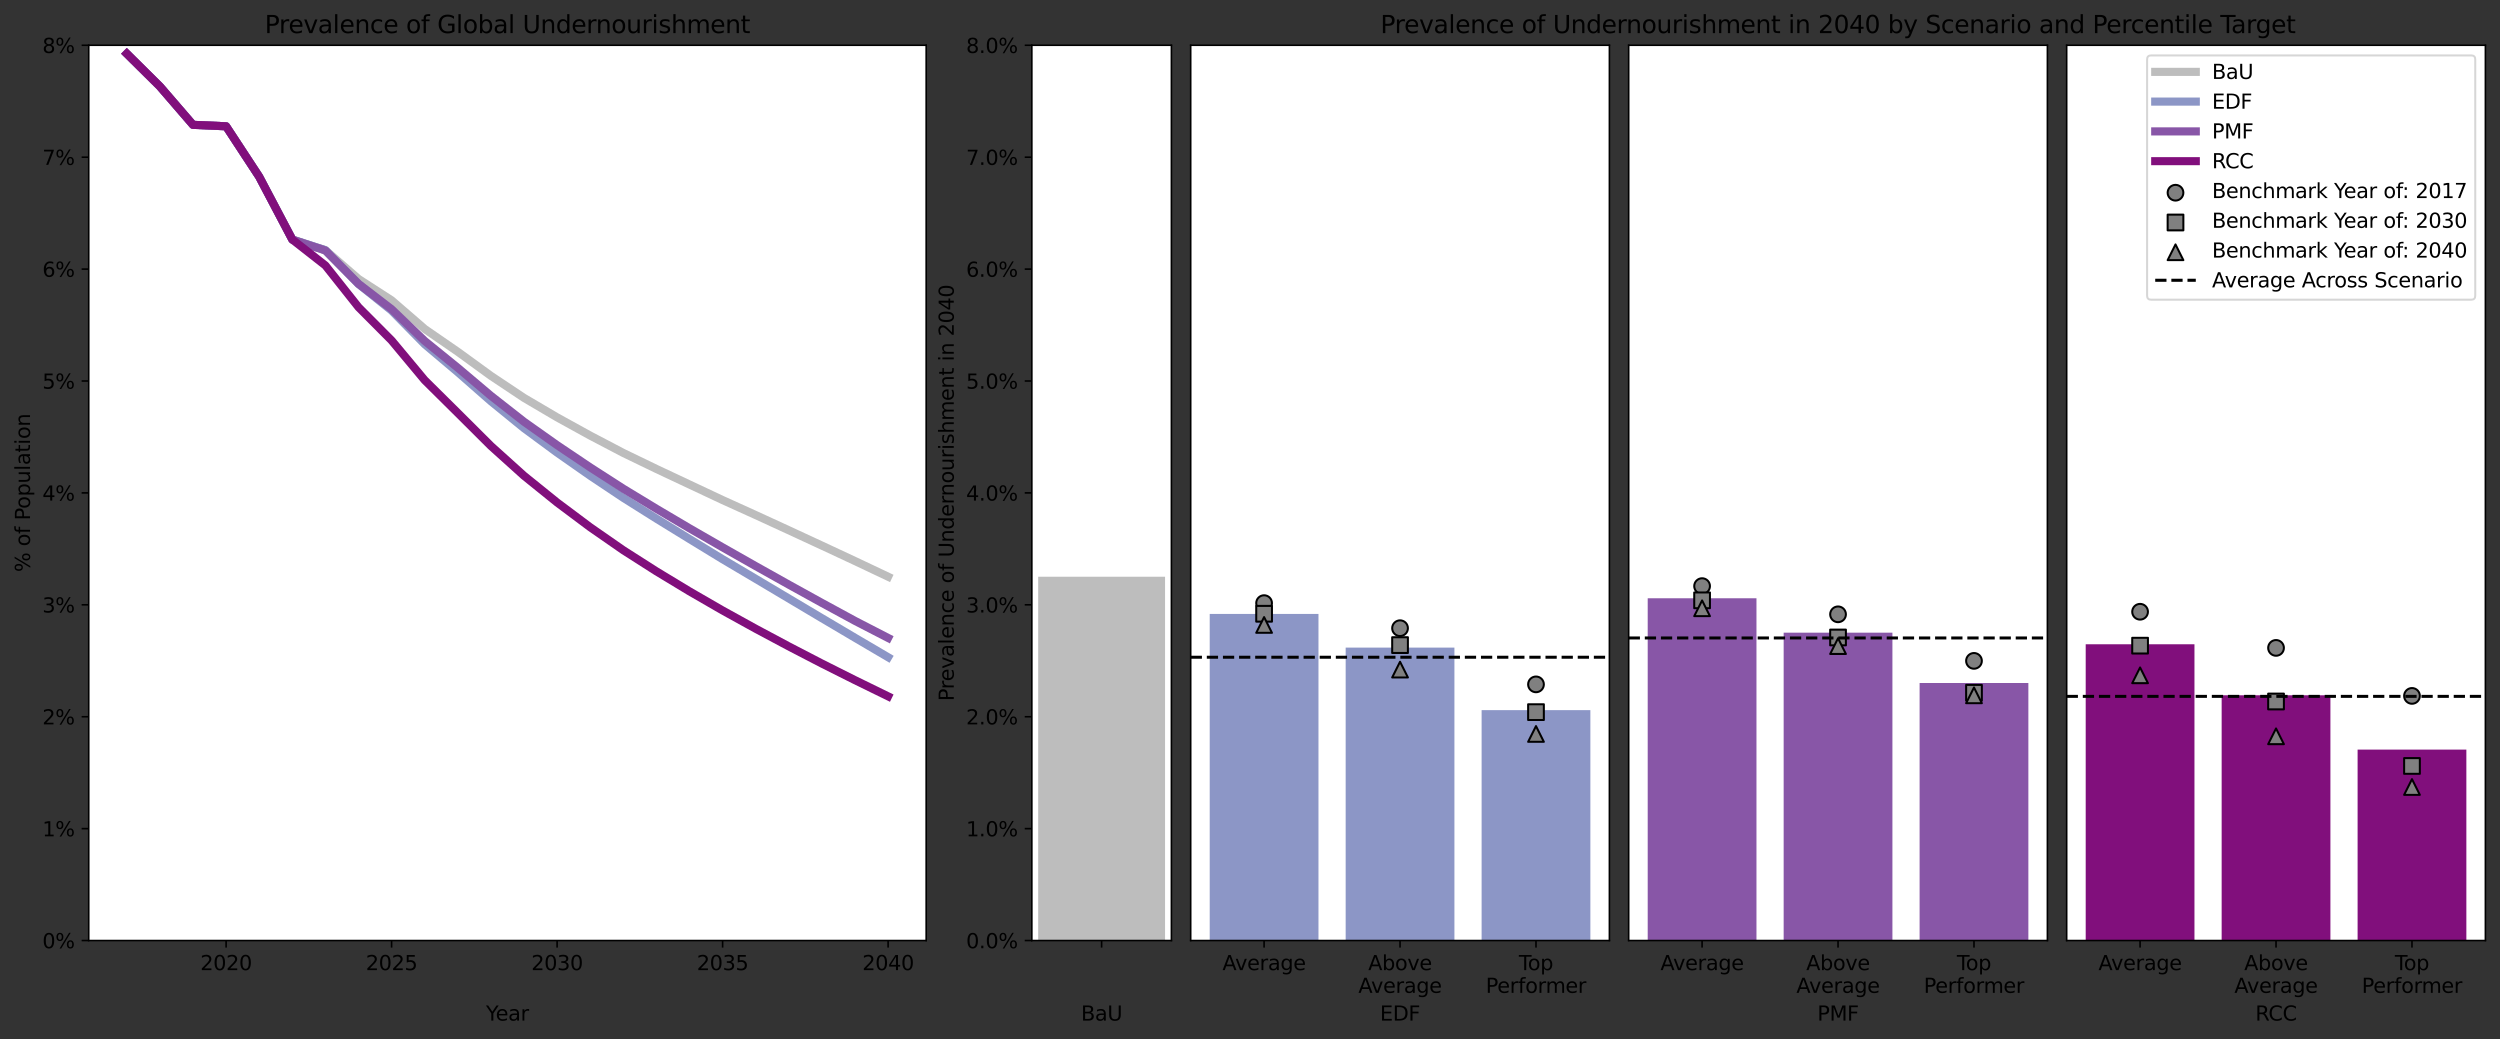 <?xml version="1.0" encoding="utf-8" standalone="no"?>
<!DOCTYPE svg PUBLIC "-//W3C//DTD SVG 1.1//EN"
  "http://www.w3.org/Graphics/SVG/1.1/DTD/svg11.dtd">
<svg xmlns:xlink="http://www.w3.org/1999/xlink" width="1232.4pt" height="512.4pt" viewBox="0 0 1232.4 512.4" xmlns="http://www.w3.org/2000/svg" version="1.1">
 <rect x="0" y="0" width="1232.4" height="512.4" fill="#333333" stroke="none"/>
 <defs>
  <style type="text/css">*{stroke-linejoin: round; stroke-linecap: butt}</style>
 </defs>
 <g id="figure_1">
  <g id="patch_1">
   <path d="M 0 512.4 
L 1232.4 512.4 
L 1232.4 0 
L 0 0 
L 0 512.4 
z
" style="fill: none"/>
  </g>
  <g id="axes_1">
   <g id="patch_2">
    <path d="M 43.742 463.645 
L 456.569 463.645 
L 456.569 22.318 
L 43.742 22.318 
z
" style="fill: #ffffff"/>
   </g>
   <g id="matplotlib.axis_1">
    <g id="xtick_1">
     <g id="line2d_1">
      <defs>
       <path id="mae6404102a" d="M 0 0 
L 0 3.5 
" style="stroke: #000000; stroke-width: 0.8"/>
      </defs>
      <g>
       <use xlink:href="#mae6404102a" x="111.459" y="463.645" style="stroke: #000000; stroke-width: 0.8"/>
      </g>
     </g>
     <g id="text_1">
      <!-- 2020 -->
      <g transform="translate(98.734 478.244)scale(0.1 -0.1)">
       <defs>
        <path id="DejaVuSans-32" d="M 1228 531 
L 3431 531 
L 3431 0 
L 469 0 
L 469 531 
Q 828 903 1448 1529 
Q 2069 2156 2228 2338 
Q 2531 2678 2651 2914 
Q 2772 3150 2772 3378 
Q 2772 3750 2511 3984 
Q 2250 4219 1831 4219 
Q 1534 4219 1204 4116 
Q 875 4013 500 3803 
L 500 4441 
Q 881 4594 1212 4672 
Q 1544 4750 1819 4750 
Q 2544 4750 2975 4387 
Q 3406 4025 3406 3419 
Q 3406 3131 3298 2873 
Q 3191 2616 2906 2266 
Q 2828 2175 2409 1742 
Q 1991 1309 1228 531 
z
" transform="scale(0.016)"/>
        <path id="DejaVuSans-30" d="M 2034 4250 
Q 1547 4250 1301 3770 
Q 1056 3291 1056 2328 
Q 1056 1369 1301 889 
Q 1547 409 2034 409 
Q 2525 409 2770 889 
Q 3016 1369 3016 2328 
Q 3016 3291 2770 3770 
Q 2525 4250 2034 4250 
z
M 2034 4750 
Q 2819 4750 3233 4129 
Q 3647 3509 3647 2328 
Q 3647 1150 3233 529 
Q 2819 -91 2034 -91 
Q 1250 -91 836 529 
Q 422 1150 422 2328 
Q 422 3509 836 4129 
Q 1250 4750 2034 4750 
z
" transform="scale(0.016)"/>
       </defs>
       <use xlink:href="#DejaVuSans-32"/>
       <use xlink:href="#DejaVuSans-30" x="63.623"/>
       <use xlink:href="#DejaVuSans-32" x="127.246"/>
       <use xlink:href="#DejaVuSans-30" x="190.869"/>
      </g>
     </g>
    </g>
    <g id="xtick_2">
     <g id="line2d_2">
      <g>
       <use xlink:href="#mae6404102a" x="193.045" y="463.645" style="stroke: #000000; stroke-width: 0.8"/>
      </g>
     </g>
     <g id="text_2">
      <!-- 2025 -->
      <g transform="translate(180.32 478.244)scale(0.1 -0.1)">
       <defs>
        <path id="DejaVuSans-35" d="M 691 4666 
L 3169 4666 
L 3169 4134 
L 1269 4134 
L 1269 2991 
Q 1406 3038 1543 3061 
Q 1681 3084 1819 3084 
Q 2600 3084 3056 2656 
Q 3513 2228 3513 1497 
Q 3513 744 3044 326 
Q 2575 -91 1722 -91 
Q 1428 -91 1123 -41 
Q 819 9 494 109 
L 494 744 
Q 775 591 1075 516 
Q 1375 441 1709 441 
Q 2250 441 2565 725 
Q 2881 1009 2881 1497 
Q 2881 1984 2565 2268 
Q 2250 2553 1709 2553 
Q 1456 2553 1204 2497 
Q 953 2441 691 2322 
L 691 4666 
z
" transform="scale(0.016)"/>
       </defs>
       <use xlink:href="#DejaVuSans-32"/>
       <use xlink:href="#DejaVuSans-30" x="63.623"/>
       <use xlink:href="#DejaVuSans-32" x="127.246"/>
       <use xlink:href="#DejaVuSans-35" x="190.869"/>
      </g>
     </g>
    </g>
    <g id="xtick_3">
     <g id="line2d_3">
      <g>
       <use xlink:href="#mae6404102a" x="274.632" y="463.645" style="stroke: #000000; stroke-width: 0.8"/>
      </g>
     </g>
     <g id="text_3">
      <!-- 2030 -->
      <g transform="translate(261.907 478.244)scale(0.1 -0.1)">
       <defs>
        <path id="DejaVuSans-33" d="M 2597 2516 
Q 3050 2419 3304 2112 
Q 3559 1806 3559 1356 
Q 3559 666 3084 287 
Q 2609 -91 1734 -91 
Q 1441 -91 1130 -33 
Q 819 25 488 141 
L 488 750 
Q 750 597 1062 519 
Q 1375 441 1716 441 
Q 2309 441 2620 675 
Q 2931 909 2931 1356 
Q 2931 1769 2642 2001 
Q 2353 2234 1838 2234 
L 1294 2234 
L 1294 2753 
L 1863 2753 
Q 2328 2753 2575 2939 
Q 2822 3125 2822 3475 
Q 2822 3834 2567 4026 
Q 2313 4219 1838 4219 
Q 1578 4219 1281 4162 
Q 984 4106 628 3988 
L 628 4550 
Q 988 4650 1302 4700 
Q 1616 4750 1894 4750 
Q 2613 4750 3031 4423 
Q 3450 4097 3450 3541 
Q 3450 3153 3228 2886 
Q 3006 2619 2597 2516 
z
" transform="scale(0.016)"/>
       </defs>
       <use xlink:href="#DejaVuSans-32"/>
       <use xlink:href="#DejaVuSans-30" x="63.623"/>
       <use xlink:href="#DejaVuSans-33" x="127.246"/>
       <use xlink:href="#DejaVuSans-30" x="190.869"/>
      </g>
     </g>
    </g>
    <g id="xtick_4">
     <g id="line2d_4">
      <g>
       <use xlink:href="#mae6404102a" x="356.218" y="463.645" style="stroke: #000000; stroke-width: 0.8"/>
      </g>
     </g>
     <g id="text_4">
      <!-- 2035 -->
      <g transform="translate(343.493 478.244)scale(0.1 -0.1)">
       <use xlink:href="#DejaVuSans-32"/>
       <use xlink:href="#DejaVuSans-30" x="63.623"/>
       <use xlink:href="#DejaVuSans-33" x="127.246"/>
       <use xlink:href="#DejaVuSans-35" x="190.869"/>
      </g>
     </g>
    </g>
    <g id="xtick_5">
     <g id="line2d_5">
      <g>
       <use xlink:href="#mae6404102a" x="437.805" y="463.645" style="stroke: #000000; stroke-width: 0.8"/>
      </g>
     </g>
     <g id="text_5">
      <!-- 2040 -->
      <g transform="translate(425.08 478.244)scale(0.1 -0.1)">
       <defs>
        <path id="DejaVuSans-34" d="M 2419 4116 
L 825 1625 
L 2419 1625 
L 2419 4116 
z
M 2253 4666 
L 3047 4666 
L 3047 1625 
L 3713 1625 
L 3713 1100 
L 3047 1100 
L 3047 0 
L 2419 0 
L 2419 1100 
L 313 1100 
L 313 1709 
L 2253 4666 
z
" transform="scale(0.016)"/>
       </defs>
       <use xlink:href="#DejaVuSans-32"/>
       <use xlink:href="#DejaVuSans-30" x="63.623"/>
       <use xlink:href="#DejaVuSans-34" x="127.246"/>
       <use xlink:href="#DejaVuSans-30" x="190.869"/>
      </g>
     </g>
    </g>
    <g id="text_6">
     <!-- Year -->
     <g transform="translate(239.568 503.12)scale(0.1 -0.1)">
      <defs>
       <path id="DejaVuSans-59" d="M -13 4666 
L 666 4666 
L 1959 2747 
L 3244 4666 
L 3922 4666 
L 2272 2222 
L 2272 0 
L 1638 0 
L 1638 2222 
L -13 4666 
z
" transform="scale(0.016)"/>
       <path id="DejaVuSans-65" d="M 3597 1894 
L 3597 1613 
L 953 1613 
Q 991 1019 1311 708 
Q 1631 397 2203 397 
Q 2534 397 2845 478 
Q 3156 559 3463 722 
L 3463 178 
Q 3153 47 2828 -22 
Q 2503 -91 2169 -91 
Q 1331 -91 842 396 
Q 353 884 353 1716 
Q 353 2575 817 3079 
Q 1281 3584 2069 3584 
Q 2775 3584 3186 3129 
Q 3597 2675 3597 1894 
z
M 3022 2063 
Q 3016 2534 2758 2815 
Q 2500 3097 2075 3097 
Q 1594 3097 1305 2825 
Q 1016 2553 972 2059 
L 3022 2063 
z
" transform="scale(0.016)"/>
       <path id="DejaVuSans-61" d="M 2194 1759 
Q 1497 1759 1228 1600 
Q 959 1441 959 1056 
Q 959 750 1161 570 
Q 1363 391 1709 391 
Q 2188 391 2477 730 
Q 2766 1069 2766 1631 
L 2766 1759 
L 2194 1759 
z
M 3341 1997 
L 3341 0 
L 2766 0 
L 2766 531 
Q 2569 213 2275 61 
Q 1981 -91 1556 -91 
Q 1019 -91 701 211 
Q 384 513 384 1019 
Q 384 1609 779 1909 
Q 1175 2209 1959 2209 
L 2766 2209 
L 2766 2266 
Q 2766 2663 2505 2880 
Q 2244 3097 1772 3097 
Q 1472 3097 1187 3025 
Q 903 2953 641 2809 
L 641 3341 
Q 956 3463 1253 3523 
Q 1550 3584 1831 3584 
Q 2591 3584 2966 3190 
Q 3341 2797 3341 1997 
z
" transform="scale(0.016)"/>
       <path id="DejaVuSans-72" d="M 2631 2963 
Q 2534 3019 2420 3045 
Q 2306 3072 2169 3072 
Q 1681 3072 1420 2755 
Q 1159 2438 1159 1844 
L 1159 0 
L 581 0 
L 581 3500 
L 1159 3500 
L 1159 2956 
Q 1341 3275 1631 3429 
Q 1922 3584 2338 3584 
Q 2397 3584 2469 3576 
Q 2541 3569 2628 3553 
L 2631 2963 
z
" transform="scale(0.016)"/>
      </defs>
      <use xlink:href="#DejaVuSans-59"/>
      <use xlink:href="#DejaVuSans-65" x="47.834"/>
      <use xlink:href="#DejaVuSans-61" x="109.357"/>
      <use xlink:href="#DejaVuSans-72" x="170.637"/>
     </g>
    </g>
   </g>
   <g id="matplotlib.axis_2">
    <g id="ytick_1">
     <g id="line2d_6">
      <defs>
       <path id="m72ed395774" d="M 0 0 
L -3.5 0 
" style="stroke: #000000; stroke-width: 0.8"/>
      </defs>
      <g>
       <use xlink:href="#m72ed395774" x="43.742" y="463.645" style="stroke: #000000; stroke-width: 0.8"/>
      </g>
     </g>
     <g id="text_7">
      <!-- 0% -->
      <g transform="translate(20.878 467.445)scale(0.1 -0.1)">
       <defs>
        <path id="DejaVuSans-25" d="M 4653 2053 
Q 4381 2053 4226 1822 
Q 4072 1591 4072 1178 
Q 4072 772 4226 539 
Q 4381 306 4653 306 
Q 4919 306 5073 539 
Q 5228 772 5228 1178 
Q 5228 1588 5073 1820 
Q 4919 2053 4653 2053 
z
M 4653 2450 
Q 5147 2450 5437 2106 
Q 5728 1763 5728 1178 
Q 5728 594 5436 251 
Q 5144 -91 4653 -91 
Q 4153 -91 3862 251 
Q 3572 594 3572 1178 
Q 3572 1766 3864 2108 
Q 4156 2450 4653 2450 
z
M 1428 4353 
Q 1159 4353 1004 4120 
Q 850 3888 850 3481 
Q 850 3069 1003 2837 
Q 1156 2606 1428 2606 
Q 1700 2606 1854 2837 
Q 2009 3069 2009 3481 
Q 2009 3884 1853 4118 
Q 1697 4353 1428 4353 
z
M 4250 4750 
L 4750 4750 
L 1831 -91 
L 1331 -91 
L 4250 4750 
z
M 1428 4750 
Q 1922 4750 2215 4408 
Q 2509 4066 2509 3481 
Q 2509 2891 2217 2550 
Q 1925 2209 1428 2209 
Q 931 2209 642 2551 
Q 353 2894 353 3481 
Q 353 4063 643 4406 
Q 934 4750 1428 4750 
z
" transform="scale(0.016)"/>
       </defs>
       <use xlink:href="#DejaVuSans-30"/>
       <use xlink:href="#DejaVuSans-25" x="63.623"/>
      </g>
     </g>
    </g>
    <g id="ytick_2">
     <g id="line2d_7">
      <g>
       <use xlink:href="#m72ed395774" x="43.742" y="408.48" style="stroke: #000000; stroke-width: 0.8"/>
      </g>
     </g>
     <g id="text_8">
      <!-- 1% -->
      <g transform="translate(20.878 412.279)scale(0.1 -0.1)">
       <defs>
        <path id="DejaVuSans-31" d="M 794 531 
L 1825 531 
L 1825 4091 
L 703 3866 
L 703 4441 
L 1819 4666 
L 2450 4666 
L 2450 531 
L 3481 531 
L 3481 0 
L 794 0 
L 794 531 
z
" transform="scale(0.016)"/>
       </defs>
       <use xlink:href="#DejaVuSans-31"/>
       <use xlink:href="#DejaVuSans-25" x="63.623"/>
      </g>
     </g>
    </g>
    <g id="ytick_3">
     <g id="line2d_8">
      <g>
       <use xlink:href="#m72ed395774" x="43.742" y="353.314" style="stroke: #000000; stroke-width: 0.8"/>
      </g>
     </g>
     <g id="text_9">
      <!-- 2% -->
      <g transform="translate(20.878 357.113)scale(0.1 -0.1)">
       <use xlink:href="#DejaVuSans-32"/>
       <use xlink:href="#DejaVuSans-25" x="63.623"/>
      </g>
     </g>
    </g>
    <g id="ytick_4">
     <g id="line2d_9">
      <g>
       <use xlink:href="#m72ed395774" x="43.742" y="298.148" style="stroke: #000000; stroke-width: 0.8"/>
      </g>
     </g>
     <g id="text_10">
      <!-- 3% -->
      <g transform="translate(20.878 301.947)scale(0.1 -0.1)">
       <use xlink:href="#DejaVuSans-33"/>
       <use xlink:href="#DejaVuSans-25" x="63.623"/>
      </g>
     </g>
    </g>
    <g id="ytick_5">
     <g id="line2d_10">
      <g>
       <use xlink:href="#m72ed395774" x="43.742" y="242.982" style="stroke: #000000; stroke-width: 0.8"/>
      </g>
     </g>
     <g id="text_11">
      <!-- 4% -->
      <g transform="translate(20.878 246.781)scale(0.1 -0.1)">
       <use xlink:href="#DejaVuSans-34"/>
       <use xlink:href="#DejaVuSans-25" x="63.623"/>
      </g>
     </g>
    </g>
    <g id="ytick_6">
     <g id="line2d_11">
      <g>
       <use xlink:href="#m72ed395774" x="43.742" y="187.816" style="stroke: #000000; stroke-width: 0.8"/>
      </g>
     </g>
     <g id="text_12">
      <!-- 5% -->
      <g transform="translate(20.878 191.615)scale(0.1 -0.1)">
       <use xlink:href="#DejaVuSans-35"/>
       <use xlink:href="#DejaVuSans-25" x="63.623"/>
      </g>
     </g>
    </g>
    <g id="ytick_7">
     <g id="line2d_12">
      <g>
       <use xlink:href="#m72ed395774" x="43.742" y="132.65" style="stroke: #000000; stroke-width: 0.8"/>
      </g>
     </g>
     <g id="text_13">
      <!-- 6% -->
      <g transform="translate(20.878 136.449)scale(0.1 -0.1)">
       <defs>
        <path id="DejaVuSans-36" d="M 2113 2584 
Q 1688 2584 1439 2293 
Q 1191 2003 1191 1497 
Q 1191 994 1439 701 
Q 1688 409 2113 409 
Q 2538 409 2786 701 
Q 3034 994 3034 1497 
Q 3034 2003 2786 2293 
Q 2538 2584 2113 2584 
z
M 3366 4563 
L 3366 3988 
Q 3128 4100 2886 4159 
Q 2644 4219 2406 4219 
Q 1781 4219 1451 3797 
Q 1122 3375 1075 2522 
Q 1259 2794 1537 2939 
Q 1816 3084 2150 3084 
Q 2853 3084 3261 2657 
Q 3669 2231 3669 1497 
Q 3669 778 3244 343 
Q 2819 -91 2113 -91 
Q 1303 -91 875 529 
Q 447 1150 447 2328 
Q 447 3434 972 4092 
Q 1497 4750 2381 4750 
Q 2619 4750 2861 4703 
Q 3103 4656 3366 4563 
z
" transform="scale(0.016)"/>
       </defs>
       <use xlink:href="#DejaVuSans-36"/>
       <use xlink:href="#DejaVuSans-25" x="63.623"/>
      </g>
     </g>
    </g>
    <g id="ytick_8">
     <g id="line2d_13">
      <g>
       <use xlink:href="#m72ed395774" x="43.742" y="77.484" style="stroke: #000000; stroke-width: 0.8"/>
      </g>
     </g>
     <g id="text_14">
      <!-- 7% -->
      <g transform="translate(20.878 81.283)scale(0.1 -0.1)">
       <defs>
        <path id="DejaVuSans-37" d="M 525 4666 
L 3525 4666 
L 3525 4397 
L 1831 0 
L 1172 0 
L 2766 4134 
L 525 4134 
L 525 4666 
z
" transform="scale(0.016)"/>
       </defs>
       <use xlink:href="#DejaVuSans-37"/>
       <use xlink:href="#DejaVuSans-25" x="63.623"/>
      </g>
     </g>
    </g>
    <g id="ytick_9">
     <g id="line2d_14">
      <g>
       <use xlink:href="#m72ed395774" x="43.742" y="22.318" style="stroke: #000000; stroke-width: 0.8"/>
      </g>
     </g>
     <g id="text_15">
      <!-- 8% -->
      <g transform="translate(20.878 26.117)scale(0.1 -0.1)">
       <defs>
        <path id="DejaVuSans-38" d="M 2034 2216 
Q 1584 2216 1326 1975 
Q 1069 1734 1069 1313 
Q 1069 891 1326 650 
Q 1584 409 2034 409 
Q 2484 409 2743 651 
Q 3003 894 3003 1313 
Q 3003 1734 2745 1975 
Q 2488 2216 2034 2216 
z
M 1403 2484 
Q 997 2584 770 2862 
Q 544 3141 544 3541 
Q 544 4100 942 4425 
Q 1341 4750 2034 4750 
Q 2731 4750 3128 4425 
Q 3525 4100 3525 3541 
Q 3525 3141 3298 2862 
Q 3072 2584 2669 2484 
Q 3125 2378 3379 2068 
Q 3634 1759 3634 1313 
Q 3634 634 3220 271 
Q 2806 -91 2034 -91 
Q 1263 -91 848 271 
Q 434 634 434 1313 
Q 434 1759 690 2068 
Q 947 2378 1403 2484 
z
M 1172 3481 
Q 1172 3119 1398 2916 
Q 1625 2713 2034 2713 
Q 2441 2713 2670 2916 
Q 2900 3119 2900 3481 
Q 2900 3844 2670 4047 
Q 2441 4250 2034 4250 
Q 1625 4250 1398 4047 
Q 1172 3844 1172 3481 
z
" transform="scale(0.016)"/>
       </defs>
       <use xlink:href="#DejaVuSans-38"/>
       <use xlink:href="#DejaVuSans-25" x="63.623"/>
      </g>
     </g>
    </g>
    <g id="text_16">
     <!-- % of Population -->
     <g transform="translate(14.798 281.997)rotate(-90)scale(0.1 -0.1)">
      <defs>
       <path id="DejaVuSans-20" transform="scale(0.016)"/>
       <path id="DejaVuSans-6f" d="M 1959 3097 
Q 1497 3097 1228 2736 
Q 959 2375 959 1747 
Q 959 1119 1226 758 
Q 1494 397 1959 397 
Q 2419 397 2687 759 
Q 2956 1122 2956 1747 
Q 2956 2369 2687 2733 
Q 2419 3097 1959 3097 
z
M 1959 3584 
Q 2709 3584 3137 3096 
Q 3566 2609 3566 1747 
Q 3566 888 3137 398 
Q 2709 -91 1959 -91 
Q 1206 -91 779 398 
Q 353 888 353 1747 
Q 353 2609 779 3096 
Q 1206 3584 1959 3584 
z
" transform="scale(0.016)"/>
       <path id="DejaVuSans-66" d="M 2375 4863 
L 2375 4384 
L 1825 4384 
Q 1516 4384 1395 4259 
Q 1275 4134 1275 3809 
L 1275 3500 
L 2222 3500 
L 2222 3053 
L 1275 3053 
L 1275 0 
L 697 0 
L 697 3053 
L 147 3053 
L 147 3500 
L 697 3500 
L 697 3744 
Q 697 4328 969 4595 
Q 1241 4863 1831 4863 
L 2375 4863 
z
" transform="scale(0.016)"/>
       <path id="DejaVuSans-50" d="M 1259 4147 
L 1259 2394 
L 2053 2394 
Q 2494 2394 2734 2622 
Q 2975 2850 2975 3272 
Q 2975 3691 2734 3919 
Q 2494 4147 2053 4147 
L 1259 4147 
z
M 628 4666 
L 2053 4666 
Q 2838 4666 3239 4311 
Q 3641 3956 3641 3272 
Q 3641 2581 3239 2228 
Q 2838 1875 2053 1875 
L 1259 1875 
L 1259 0 
L 628 0 
L 628 4666 
z
" transform="scale(0.016)"/>
       <path id="DejaVuSans-70" d="M 1159 525 
L 1159 -1331 
L 581 -1331 
L 581 3500 
L 1159 3500 
L 1159 2969 
Q 1341 3281 1617 3432 
Q 1894 3584 2278 3584 
Q 2916 3584 3314 3078 
Q 3713 2572 3713 1747 
Q 3713 922 3314 415 
Q 2916 -91 2278 -91 
Q 1894 -91 1617 61 
Q 1341 213 1159 525 
z
M 3116 1747 
Q 3116 2381 2855 2742 
Q 2594 3103 2138 3103 
Q 1681 3103 1420 2742 
Q 1159 2381 1159 1747 
Q 1159 1113 1420 752 
Q 1681 391 2138 391 
Q 2594 391 2855 752 
Q 3116 1113 3116 1747 
z
" transform="scale(0.016)"/>
       <path id="DejaVuSans-75" d="M 544 1381 
L 544 3500 
L 1119 3500 
L 1119 1403 
Q 1119 906 1312 657 
Q 1506 409 1894 409 
Q 2359 409 2629 706 
Q 2900 1003 2900 1516 
L 2900 3500 
L 3475 3500 
L 3475 0 
L 2900 0 
L 2900 538 
Q 2691 219 2414 64 
Q 2138 -91 1772 -91 
Q 1169 -91 856 284 
Q 544 659 544 1381 
z
M 1991 3584 
L 1991 3584 
z
" transform="scale(0.016)"/>
       <path id="DejaVuSans-6c" d="M 603 4863 
L 1178 4863 
L 1178 0 
L 603 0 
L 603 4863 
z
" transform="scale(0.016)"/>
       <path id="DejaVuSans-74" d="M 1172 4494 
L 1172 3500 
L 2356 3500 
L 2356 3053 
L 1172 3053 
L 1172 1153 
Q 1172 725 1289 603 
Q 1406 481 1766 481 
L 2356 481 
L 2356 0 
L 1766 0 
Q 1100 0 847 248 
Q 594 497 594 1153 
L 594 3053 
L 172 3053 
L 172 3500 
L 594 3500 
L 594 4494 
L 1172 4494 
z
" transform="scale(0.016)"/>
       <path id="DejaVuSans-69" d="M 603 3500 
L 1178 3500 
L 1178 0 
L 603 0 
L 603 3500 
z
M 603 4863 
L 1178 4863 
L 1178 4134 
L 603 4134 
L 603 4863 
z
" transform="scale(0.016)"/>
       <path id="DejaVuSans-6e" d="M 3513 2113 
L 3513 0 
L 2938 0 
L 2938 2094 
Q 2938 2591 2744 2837 
Q 2550 3084 2163 3084 
Q 1697 3084 1428 2787 
Q 1159 2491 1159 1978 
L 1159 0 
L 581 0 
L 581 3500 
L 1159 3500 
L 1159 2956 
Q 1366 3272 1645 3428 
Q 1925 3584 2291 3584 
Q 2894 3584 3203 3211 
Q 3513 2838 3513 2113 
z
" transform="scale(0.016)"/>
      </defs>
      <use xlink:href="#DejaVuSans-25"/>
      <use xlink:href="#DejaVuSans-20" x="95.02"/>
      <use xlink:href="#DejaVuSans-6f" x="126.807"/>
      <use xlink:href="#DejaVuSans-66" x="187.988"/>
      <use xlink:href="#DejaVuSans-20" x="223.193"/>
      <use xlink:href="#DejaVuSans-50" x="254.98"/>
      <use xlink:href="#DejaVuSans-6f" x="311.658"/>
      <use xlink:href="#DejaVuSans-70" x="372.84"/>
      <use xlink:href="#DejaVuSans-75" x="436.316"/>
      <use xlink:href="#DejaVuSans-6c" x="499.695"/>
      <use xlink:href="#DejaVuSans-61" x="527.479"/>
      <use xlink:href="#DejaVuSans-74" x="588.758"/>
      <use xlink:href="#DejaVuSans-69" x="627.967"/>
      <use xlink:href="#DejaVuSans-6f" x="655.75"/>
      <use xlink:href="#DejaVuSans-6e" x="716.932"/>
     </g>
    </g>
   </g>
   <g id="line2d_15">
    <path d="M 62.507 26.456 
L 78.824 42.619 
L 95.142 61.541 
L 111.459 62.258 
L 127.776 87.138 
L 144.093 118.086 
L 160.411 123.327 
L 176.728 137.505 
L 193.045 148.041 
L 209.363 162.164 
L 225.68 173.418 
L 241.997 185.278 
L 258.314 196.146 
L 274.632 205.745 
L 290.949 214.737 
L 307.266 223.288 
L 323.584 231.176 
L 339.901 238.844 
L 356.218 246.512 
L 372.535 253.905 
L 388.853 261.407 
L 405.17 268.965 
L 421.487 276.578 
L 437.805 284.301 
" clip-path="url(#p45b133d250)" style="fill: none; stroke: #bdbdbd; stroke-width: 4; stroke-linecap: square"/>
   </g>
   <g id="line2d_16">
    <path d="M 62.507 26.456 
L 78.824 42.619 
L 95.142 61.541 
L 111.459 62.258 
L 127.776 87.138 
L 144.093 118.086 
L 160.411 123.327 
L 176.728 140.024 
L 193.045 153.104 
L 209.363 169.709 
L 225.68 183.476 
L 241.997 197.789 
L 258.314 211.084 
L 274.632 223.116 
L 290.949 234.529 
L 307.266 245.415 
L 323.584 255.676 
L 339.901 265.716 
L 356.218 275.683 
L 372.535 285.343 
L 388.853 295.052 
L 405.17 304.755 
L 421.487 314.403 
L 437.805 323.996 
" clip-path="url(#p45b133d250)" style="fill: none; stroke: #8c96c6; stroke-width: 4; stroke-linecap: square"/>
   </g>
   <g id="line2d_17">
    <path d="M 62.507 26.456 
L 78.824 42.619 
L 95.142 61.541 
L 111.459 62.258 
L 127.776 87.138 
L 144.093 118.086 
L 160.411 123.492 
L 176.728 139.926 
L 193.045 152.442 
L 209.363 168.091 
L 225.68 181.331 
L 241.997 195.11 
L 258.314 207.902 
L 274.632 219.45 
L 290.949 230.404 
L 307.266 240.904 
L 323.584 250.797 
L 339.901 260.439 
L 356.218 269.823 
L 372.535 279.073 
L 388.853 288.206 
L 405.17 297.216 
L 421.487 306.079 
L 437.805 314.489 
" clip-path="url(#p45b133d250)" style="fill: none; stroke: #8856a7; stroke-width: 4; stroke-linecap: square"/>
   </g>
   <g id="line2d_18">
    <path d="M 62.507 26.456 
L 78.824 42.619 
L 95.142 61.541 
L 111.459 62.258 
L 127.776 87.138 
L 144.093 118.086 
L 160.411 130.86 
L 176.728 151.437 
L 193.045 167.834 
L 209.363 187.417 
L 225.68 203.581 
L 241.997 219.837 
L 258.314 234.541 
L 274.632 247.708 
L 290.949 259.912 
L 307.266 271.239 
L 323.584 281.653 
L 339.901 291.522 
L 356.218 300.943 
L 372.535 309.947 
L 388.853 318.663 
L 405.17 327.116 
L 421.487 335.299 
L 437.805 343.28 
" clip-path="url(#p45b133d250)" style="fill: none; stroke: #810f7c; stroke-width: 4; stroke-linecap: square"/>
   </g>
   <g id="patch_3">
    <path d="M 43.742 463.645 
L 43.742 22.318 
" style="fill: none; stroke: #000000; stroke-width: 0.8; stroke-linejoin: miter; stroke-linecap: square"/>
   </g>
   <g id="patch_4">
    <path d="M 456.569 463.645 
L 456.569 22.318 
" style="fill: none; stroke: #000000; stroke-width: 0.8; stroke-linejoin: miter; stroke-linecap: square"/>
   </g>
   <g id="patch_5">
    <path d="M 43.742 463.645 
L 456.569 463.645 
" style="fill: none; stroke: #000000; stroke-width: 0.8; stroke-linejoin: miter; stroke-linecap: square"/>
   </g>
   <g id="patch_6">
    <path d="M 43.742 22.318 
L 456.569 22.318 
" style="fill: none; stroke: #000000; stroke-width: 0.8; stroke-linejoin: miter; stroke-linecap: square"/>
   </g>
   <g id="text_17">
    <!-- Prevalence of Global Undernourishment -->
    <g transform="translate(130.51 16.318)scale(0.12 -0.12)">
     <defs>
      <path id="DejaVuSans-76" d="M 191 3500 
L 800 3500 
L 1894 563 
L 2988 3500 
L 3597 3500 
L 2284 0 
L 1503 0 
L 191 3500 
z
" transform="scale(0.016)"/>
      <path id="DejaVuSans-63" d="M 3122 3366 
L 3122 2828 
Q 2878 2963 2633 3030 
Q 2388 3097 2138 3097 
Q 1578 3097 1268 2742 
Q 959 2388 959 1747 
Q 959 1106 1268 751 
Q 1578 397 2138 397 
Q 2388 397 2633 464 
Q 2878 531 3122 666 
L 3122 134 
Q 2881 22 2623 -34 
Q 2366 -91 2075 -91 
Q 1284 -91 818 406 
Q 353 903 353 1747 
Q 353 2603 823 3093 
Q 1294 3584 2113 3584 
Q 2378 3584 2631 3529 
Q 2884 3475 3122 3366 
z
" transform="scale(0.016)"/>
      <path id="DejaVuSans-47" d="M 3809 666 
L 3809 1919 
L 2778 1919 
L 2778 2438 
L 4434 2438 
L 4434 434 
Q 4069 175 3628 42 
Q 3188 -91 2688 -91 
Q 1594 -91 976 548 
Q 359 1188 359 2328 
Q 359 3472 976 4111 
Q 1594 4750 2688 4750 
Q 3144 4750 3555 4637 
Q 3966 4525 4313 4306 
L 4313 3634 
Q 3963 3931 3569 4081 
Q 3175 4231 2741 4231 
Q 1884 4231 1454 3753 
Q 1025 3275 1025 2328 
Q 1025 1384 1454 906 
Q 1884 428 2741 428 
Q 3075 428 3337 486 
Q 3600 544 3809 666 
z
" transform="scale(0.016)"/>
      <path id="DejaVuSans-62" d="M 3116 1747 
Q 3116 2381 2855 2742 
Q 2594 3103 2138 3103 
Q 1681 3103 1420 2742 
Q 1159 2381 1159 1747 
Q 1159 1113 1420 752 
Q 1681 391 2138 391 
Q 2594 391 2855 752 
Q 3116 1113 3116 1747 
z
M 1159 2969 
Q 1341 3281 1617 3432 
Q 1894 3584 2278 3584 
Q 2916 3584 3314 3078 
Q 3713 2572 3713 1747 
Q 3713 922 3314 415 
Q 2916 -91 2278 -91 
Q 1894 -91 1617 61 
Q 1341 213 1159 525 
L 1159 0 
L 581 0 
L 581 4863 
L 1159 4863 
L 1159 2969 
z
" transform="scale(0.016)"/>
      <path id="DejaVuSans-55" d="M 556 4666 
L 1191 4666 
L 1191 1831 
Q 1191 1081 1462 751 
Q 1734 422 2344 422 
Q 2950 422 3222 751 
Q 3494 1081 3494 1831 
L 3494 4666 
L 4128 4666 
L 4128 1753 
Q 4128 841 3676 375 
Q 3225 -91 2344 -91 
Q 1459 -91 1007 375 
Q 556 841 556 1753 
L 556 4666 
z
" transform="scale(0.016)"/>
      <path id="DejaVuSans-64" d="M 2906 2969 
L 2906 4863 
L 3481 4863 
L 3481 0 
L 2906 0 
L 2906 525 
Q 2725 213 2448 61 
Q 2172 -91 1784 -91 
Q 1150 -91 751 415 
Q 353 922 353 1747 
Q 353 2572 751 3078 
Q 1150 3584 1784 3584 
Q 2172 3584 2448 3432 
Q 2725 3281 2906 2969 
z
M 947 1747 
Q 947 1113 1208 752 
Q 1469 391 1925 391 
Q 2381 391 2643 752 
Q 2906 1113 2906 1747 
Q 2906 2381 2643 2742 
Q 2381 3103 1925 3103 
Q 1469 3103 1208 2742 
Q 947 2381 947 1747 
z
" transform="scale(0.016)"/>
      <path id="DejaVuSans-73" d="M 2834 3397 
L 2834 2853 
Q 2591 2978 2328 3040 
Q 2066 3103 1784 3103 
Q 1356 3103 1142 2972 
Q 928 2841 928 2578 
Q 928 2378 1081 2264 
Q 1234 2150 1697 2047 
L 1894 2003 
Q 2506 1872 2764 1633 
Q 3022 1394 3022 966 
Q 3022 478 2636 193 
Q 2250 -91 1575 -91 
Q 1294 -91 989 -36 
Q 684 19 347 128 
L 347 722 
Q 666 556 975 473 
Q 1284 391 1588 391 
Q 1994 391 2212 530 
Q 2431 669 2431 922 
Q 2431 1156 2273 1281 
Q 2116 1406 1581 1522 
L 1381 1569 
Q 847 1681 609 1914 
Q 372 2147 372 2553 
Q 372 3047 722 3315 
Q 1072 3584 1716 3584 
Q 2034 3584 2315 3537 
Q 2597 3491 2834 3397 
z
" transform="scale(0.016)"/>
      <path id="DejaVuSans-68" d="M 3513 2113 
L 3513 0 
L 2938 0 
L 2938 2094 
Q 2938 2591 2744 2837 
Q 2550 3084 2163 3084 
Q 1697 3084 1428 2787 
Q 1159 2491 1159 1978 
L 1159 0 
L 581 0 
L 581 4863 
L 1159 4863 
L 1159 2956 
Q 1366 3272 1645 3428 
Q 1925 3584 2291 3584 
Q 2894 3584 3203 3211 
Q 3513 2838 3513 2113 
z
" transform="scale(0.016)"/>
      <path id="DejaVuSans-6d" d="M 3328 2828 
Q 3544 3216 3844 3400 
Q 4144 3584 4550 3584 
Q 5097 3584 5394 3201 
Q 5691 2819 5691 2113 
L 5691 0 
L 5113 0 
L 5113 2094 
Q 5113 2597 4934 2840 
Q 4756 3084 4391 3084 
Q 3944 3084 3684 2787 
Q 3425 2491 3425 1978 
L 3425 0 
L 2847 0 
L 2847 2094 
Q 2847 2600 2669 2842 
Q 2491 3084 2119 3084 
Q 1678 3084 1418 2786 
Q 1159 2488 1159 1978 
L 1159 0 
L 581 0 
L 581 3500 
L 1159 3500 
L 1159 2956 
Q 1356 3278 1631 3431 
Q 1906 3584 2284 3584 
Q 2666 3584 2933 3390 
Q 3200 3197 3328 2828 
z
" transform="scale(0.016)"/>
     </defs>
     <use xlink:href="#DejaVuSans-50"/>
     <use xlink:href="#DejaVuSans-72" x="58.553"/>
     <use xlink:href="#DejaVuSans-65" x="97.416"/>
     <use xlink:href="#DejaVuSans-76" x="158.939"/>
     <use xlink:href="#DejaVuSans-61" x="218.119"/>
     <use xlink:href="#DejaVuSans-6c" x="279.398"/>
     <use xlink:href="#DejaVuSans-65" x="307.182"/>
     <use xlink:href="#DejaVuSans-6e" x="368.705"/>
     <use xlink:href="#DejaVuSans-63" x="432.084"/>
     <use xlink:href="#DejaVuSans-65" x="487.064"/>
     <use xlink:href="#DejaVuSans-20" x="548.588"/>
     <use xlink:href="#DejaVuSans-6f" x="580.375"/>
     <use xlink:href="#DejaVuSans-66" x="641.557"/>
     <use xlink:href="#DejaVuSans-20" x="676.762"/>
     <use xlink:href="#DejaVuSans-47" x="708.549"/>
     <use xlink:href="#DejaVuSans-6c" x="786.039"/>
     <use xlink:href="#DejaVuSans-6f" x="813.822"/>
     <use xlink:href="#DejaVuSans-62" x="875.004"/>
     <use xlink:href="#DejaVuSans-61" x="938.48"/>
     <use xlink:href="#DejaVuSans-6c" x="999.76"/>
     <use xlink:href="#DejaVuSans-20" x="1027.543"/>
     <use xlink:href="#DejaVuSans-55" x="1059.33"/>
     <use xlink:href="#DejaVuSans-6e" x="1132.523"/>
     <use xlink:href="#DejaVuSans-64" x="1195.902"/>
     <use xlink:href="#DejaVuSans-65" x="1259.379"/>
     <use xlink:href="#DejaVuSans-72" x="1320.902"/>
     <use xlink:href="#DejaVuSans-6e" x="1360.266"/>
     <use xlink:href="#DejaVuSans-6f" x="1423.645"/>
     <use xlink:href="#DejaVuSans-75" x="1484.826"/>
     <use xlink:href="#DejaVuSans-72" x="1548.205"/>
     <use xlink:href="#DejaVuSans-69" x="1589.318"/>
     <use xlink:href="#DejaVuSans-73" x="1617.102"/>
     <use xlink:href="#DejaVuSans-68" x="1669.201"/>
     <use xlink:href="#DejaVuSans-6d" x="1732.58"/>
     <use xlink:href="#DejaVuSans-65" x="1829.992"/>
     <use xlink:href="#DejaVuSans-6e" x="1891.516"/>
     <use xlink:href="#DejaVuSans-74" x="1954.895"/>
    </g>
   </g>
  </g>
  <g id="axes_2">
   <g id="patch_7">
    <path d="M 508.653 463.645 
L 577.457 463.645 
L 577.457 22.318 
L 508.653 22.318 
z
" style="fill: #ffffff"/>
   </g>
   <g id="patch_8">
    <path d="M 511.78 463.645 
L 574.33 463.645 
L 574.33 284.301 
L 511.78 284.301 
z
" clip-path="url(#p97279595c0)" style="fill: #bdbdbd"/>
   </g>
   <g id="matplotlib.axis_3">
    <g id="xtick_6">
     <g id="line2d_19">
      <g>
       <use xlink:href="#mae6404102a" x="543.055" y="463.645" style="stroke: #000000; stroke-width: 0.8"/>
      </g>
     </g>
     <g id="text_18">
      <!--   -->
      <g transform="translate(541.466 478.244)scale(0.1 -0.1)">
       <use xlink:href="#DejaVuSans-20"/>
      </g>
     </g>
    </g>
    <g id="text_19">
     <!-- BaU -->
     <g transform="translate(532.901 503.12)scale(0.1 -0.1)">
      <defs>
       <path id="DejaVuSans-42" d="M 1259 2228 
L 1259 519 
L 2272 519 
Q 2781 519 3026 730 
Q 3272 941 3272 1375 
Q 3272 1813 3026 2020 
Q 2781 2228 2272 2228 
L 1259 2228 
z
M 1259 4147 
L 1259 2741 
L 2194 2741 
Q 2656 2741 2882 2914 
Q 3109 3088 3109 3444 
Q 3109 3797 2882 3972 
Q 2656 4147 2194 4147 
L 1259 4147 
z
M 628 4666 
L 2241 4666 
Q 2963 4666 3353 4366 
Q 3744 4066 3744 3513 
Q 3744 3084 3544 2831 
Q 3344 2578 2956 2516 
Q 3422 2416 3680 2098 
Q 3938 1781 3938 1306 
Q 3938 681 3513 340 
Q 3088 0 2303 0 
L 628 0 
L 628 4666 
z
" transform="scale(0.016)"/>
      </defs>
      <use xlink:href="#DejaVuSans-42"/>
      <use xlink:href="#DejaVuSans-61" x="68.604"/>
      <use xlink:href="#DejaVuSans-55" x="129.883"/>
     </g>
    </g>
   </g>
   <g id="matplotlib.axis_4">
    <g id="ytick_10">
     <g id="line2d_20">
      <g>
       <use xlink:href="#m72ed395774" x="508.653" y="463.645" style="stroke: #000000; stroke-width: 0.8"/>
      </g>
     </g>
     <g id="text_20">
      <!-- 0.0% -->
      <g transform="translate(476.248 467.445)scale(0.1 -0.1)">
       <defs>
        <path id="DejaVuSans-2e" d="M 684 794 
L 1344 794 
L 1344 0 
L 684 0 
L 684 794 
z
" transform="scale(0.016)"/>
       </defs>
       <use xlink:href="#DejaVuSans-30"/>
       <use xlink:href="#DejaVuSans-2e" x="63.623"/>
       <use xlink:href="#DejaVuSans-30" x="95.41"/>
       <use xlink:href="#DejaVuSans-25" x="159.033"/>
      </g>
     </g>
    </g>
    <g id="ytick_11">
     <g id="line2d_21">
      <g>
       <use xlink:href="#m72ed395774" x="508.653" y="408.48" style="stroke: #000000; stroke-width: 0.8"/>
      </g>
     </g>
     <g id="text_21">
      <!-- 1.0% -->
      <g transform="translate(476.248 412.279)scale(0.1 -0.1)">
       <use xlink:href="#DejaVuSans-31"/>
       <use xlink:href="#DejaVuSans-2e" x="63.623"/>
       <use xlink:href="#DejaVuSans-30" x="95.41"/>
       <use xlink:href="#DejaVuSans-25" x="159.033"/>
      </g>
     </g>
    </g>
    <g id="ytick_12">
     <g id="line2d_22">
      <g>
       <use xlink:href="#m72ed395774" x="508.653" y="353.314" style="stroke: #000000; stroke-width: 0.8"/>
      </g>
     </g>
     <g id="text_22">
      <!-- 2.0% -->
      <g transform="translate(476.248 357.113)scale(0.1 -0.1)">
       <use xlink:href="#DejaVuSans-32"/>
       <use xlink:href="#DejaVuSans-2e" x="63.623"/>
       <use xlink:href="#DejaVuSans-30" x="95.41"/>
       <use xlink:href="#DejaVuSans-25" x="159.033"/>
      </g>
     </g>
    </g>
    <g id="ytick_13">
     <g id="line2d_23">
      <g>
       <use xlink:href="#m72ed395774" x="508.653" y="298.148" style="stroke: #000000; stroke-width: 0.8"/>
      </g>
     </g>
     <g id="text_23">
      <!-- 3.0% -->
      <g transform="translate(476.248 301.947)scale(0.1 -0.1)">
       <use xlink:href="#DejaVuSans-33"/>
       <use xlink:href="#DejaVuSans-2e" x="63.623"/>
       <use xlink:href="#DejaVuSans-30" x="95.41"/>
       <use xlink:href="#DejaVuSans-25" x="159.033"/>
      </g>
     </g>
    </g>
    <g id="ytick_14">
     <g id="line2d_24">
      <g>
       <use xlink:href="#m72ed395774" x="508.653" y="242.982" style="stroke: #000000; stroke-width: 0.8"/>
      </g>
     </g>
     <g id="text_24">
      <!-- 4.0% -->
      <g transform="translate(476.248 246.781)scale(0.1 -0.1)">
       <use xlink:href="#DejaVuSans-34"/>
       <use xlink:href="#DejaVuSans-2e" x="63.623"/>
       <use xlink:href="#DejaVuSans-30" x="95.41"/>
       <use xlink:href="#DejaVuSans-25" x="159.033"/>
      </g>
     </g>
    </g>
    <g id="ytick_15">
     <g id="line2d_25">
      <g>
       <use xlink:href="#m72ed395774" x="508.653" y="187.816" style="stroke: #000000; stroke-width: 0.8"/>
      </g>
     </g>
     <g id="text_25">
      <!-- 5.0% -->
      <g transform="translate(476.248 191.615)scale(0.1 -0.1)">
       <use xlink:href="#DejaVuSans-35"/>
       <use xlink:href="#DejaVuSans-2e" x="63.623"/>
       <use xlink:href="#DejaVuSans-30" x="95.41"/>
       <use xlink:href="#DejaVuSans-25" x="159.033"/>
      </g>
     </g>
    </g>
    <g id="ytick_16">
     <g id="line2d_26">
      <g>
       <use xlink:href="#m72ed395774" x="508.653" y="132.65" style="stroke: #000000; stroke-width: 0.8"/>
      </g>
     </g>
     <g id="text_26">
      <!-- 6.0% -->
      <g transform="translate(476.248 136.449)scale(0.1 -0.1)">
       <use xlink:href="#DejaVuSans-36"/>
       <use xlink:href="#DejaVuSans-2e" x="63.623"/>
       <use xlink:href="#DejaVuSans-30" x="95.41"/>
       <use xlink:href="#DejaVuSans-25" x="159.033"/>
      </g>
     </g>
    </g>
    <g id="ytick_17">
     <g id="line2d_27">
      <g>
       <use xlink:href="#m72ed395774" x="508.653" y="77.484" style="stroke: #000000; stroke-width: 0.8"/>
      </g>
     </g>
     <g id="text_27">
      <!-- 7.0% -->
      <g transform="translate(476.248 81.283)scale(0.1 -0.1)">
       <use xlink:href="#DejaVuSans-37"/>
       <use xlink:href="#DejaVuSans-2e" x="63.623"/>
       <use xlink:href="#DejaVuSans-30" x="95.41"/>
       <use xlink:href="#DejaVuSans-25" x="159.033"/>
      </g>
     </g>
    </g>
    <g id="ytick_18">
     <g id="line2d_28">
      <g>
       <use xlink:href="#m72ed395774" x="508.653" y="22.318" style="stroke: #000000; stroke-width: 0.8"/>
      </g>
     </g>
     <g id="text_28">
      <!-- 8.0% -->
      <g transform="translate(476.248 26.117)scale(0.1 -0.1)">
       <use xlink:href="#DejaVuSans-38"/>
       <use xlink:href="#DejaVuSans-2e" x="63.623"/>
       <use xlink:href="#DejaVuSans-30" x="95.41"/>
       <use xlink:href="#DejaVuSans-25" x="159.033"/>
      </g>
     </g>
    </g>
    <g id="text_29">
     <!-- Prevalence of Undernourishment in 2040 -->
     <g transform="translate(470.168 345.608)rotate(-90)scale(0.1 -0.1)">
      <use xlink:href="#DejaVuSans-50"/>
      <use xlink:href="#DejaVuSans-72" x="58.553"/>
      <use xlink:href="#DejaVuSans-65" x="97.416"/>
      <use xlink:href="#DejaVuSans-76" x="158.939"/>
      <use xlink:href="#DejaVuSans-61" x="218.119"/>
      <use xlink:href="#DejaVuSans-6c" x="279.398"/>
      <use xlink:href="#DejaVuSans-65" x="307.182"/>
      <use xlink:href="#DejaVuSans-6e" x="368.705"/>
      <use xlink:href="#DejaVuSans-63" x="432.084"/>
      <use xlink:href="#DejaVuSans-65" x="487.064"/>
      <use xlink:href="#DejaVuSans-20" x="548.588"/>
      <use xlink:href="#DejaVuSans-6f" x="580.375"/>
      <use xlink:href="#DejaVuSans-66" x="641.557"/>
      <use xlink:href="#DejaVuSans-20" x="676.762"/>
      <use xlink:href="#DejaVuSans-55" x="708.549"/>
      <use xlink:href="#DejaVuSans-6e" x="781.742"/>
      <use xlink:href="#DejaVuSans-64" x="845.121"/>
      <use xlink:href="#DejaVuSans-65" x="908.598"/>
      <use xlink:href="#DejaVuSans-72" x="970.121"/>
      <use xlink:href="#DejaVuSans-6e" x="1009.484"/>
      <use xlink:href="#DejaVuSans-6f" x="1072.863"/>
      <use xlink:href="#DejaVuSans-75" x="1134.045"/>
      <use xlink:href="#DejaVuSans-72" x="1197.424"/>
      <use xlink:href="#DejaVuSans-69" x="1238.537"/>
      <use xlink:href="#DejaVuSans-73" x="1266.32"/>
      <use xlink:href="#DejaVuSans-68" x="1318.42"/>
      <use xlink:href="#DejaVuSans-6d" x="1381.799"/>
      <use xlink:href="#DejaVuSans-65" x="1479.211"/>
      <use xlink:href="#DejaVuSans-6e" x="1540.734"/>
      <use xlink:href="#DejaVuSans-74" x="1604.113"/>
      <use xlink:href="#DejaVuSans-20" x="1643.322"/>
      <use xlink:href="#DejaVuSans-69" x="1675.109"/>
      <use xlink:href="#DejaVuSans-6e" x="1702.893"/>
      <use xlink:href="#DejaVuSans-20" x="1766.271"/>
      <use xlink:href="#DejaVuSans-32" x="1798.059"/>
      <use xlink:href="#DejaVuSans-30" x="1861.682"/>
      <use xlink:href="#DejaVuSans-34" x="1925.305"/>
      <use xlink:href="#DejaVuSans-30" x="1988.928"/>
     </g>
    </g>
   </g>
   <g id="patch_9">
    <path d="M 508.653 463.645 
L 508.653 22.318 
" style="fill: none; stroke: #000000; stroke-width: 0.8; stroke-linejoin: miter; stroke-linecap: square"/>
   </g>
   <g id="patch_10">
    <path d="M 577.457 463.645 
L 577.457 22.318 
" style="fill: none; stroke: #000000; stroke-width: 0.8; stroke-linejoin: miter; stroke-linecap: square"/>
   </g>
   <g id="patch_11">
    <path d="M 508.653 463.645 
L 577.457 463.645 
" style="fill: none; stroke: #000000; stroke-width: 0.8; stroke-linejoin: miter; stroke-linecap: square"/>
   </g>
   <g id="patch_12">
    <path d="M 508.653 22.318 
L 577.457 22.318 
" style="fill: none; stroke: #000000; stroke-width: 0.8; stroke-linejoin: miter; stroke-linecap: square"/>
   </g>
  </g>
  <g id="axes_3">
   <g id="patch_13">
    <path d="M 586.958 463.645 
L 793.371 463.645 
L 793.371 22.318 
L 586.958 22.318 
z
" style="fill: #ffffff"/>
   </g>
   <g id="patch_14">
    <path d="M 596.34 463.645 
L 649.954 463.645 
L 649.954 302.653 
L 596.34 302.653 
z
" clip-path="url(#pa10d3c3f7f)" style="fill: #8c96c6"/>
   </g>
   <g id="patch_15">
    <path d="M 663.358 463.645 
L 716.971 463.645 
L 716.971 319.258 
L 663.358 319.258 
z
" clip-path="url(#pa10d3c3f7f)" style="fill: #8c96c6"/>
   </g>
   <g id="patch_16">
    <path d="M 730.375 463.645 
L 783.989 463.645 
L 783.989 350.077 
L 730.375 350.077 
z
" clip-path="url(#pa10d3c3f7f)" style="fill: #8c96c6"/>
   </g>
   <g id="PathCollection_1">
    <defs>
     <path id="m382795c79c" d="M 0 3.873 
C 1.027 3.873 2.012 3.465 2.739 2.739 
C 3.465 2.012 3.873 1.027 3.873 0 
C 3.873 -1.027 3.465 -2.012 2.739 -2.739 
C 2.012 -3.465 1.027 -3.873 0 -3.873 
C -1.027 -3.873 -2.012 -3.465 -2.739 -2.739 
C -3.465 -2.012 -3.873 -1.027 -3.873 0 
C -3.873 1.027 -3.465 2.012 -2.739 2.739 
C -2.012 3.465 -1.027 3.873 0 3.873 
z
" style="stroke: #000000"/>
    </defs>
    <g clip-path="url(#pa10d3c3f7f)">
     <use xlink:href="#m382795c79c" x="623.147" y="297.32" style="fill: #808080; stroke: #000000"/>
    </g>
   </g>
   <g id="PathCollection_2">
    <defs>
     <path id="m652935c70d" d="M -3.873 3.873 
L 3.873 3.873 
L 3.873 -3.873 
L -3.873 -3.873 
z
" style="stroke: #000000"/>
    </defs>
    <g clip-path="url(#pa10d3c3f7f)">
     <use xlink:href="#m652935c70d" x="623.147" y="302.561" style="fill: #808080; stroke: #000000"/>
    </g>
   </g>
   <g id="PathCollection_3">
    <defs>
     <path id="m2ae1ed48e9" d="M 0 -3.873 
L -3.873 3.873 
L 3.873 3.873 
z
" style="stroke: #000000"/>
    </defs>
    <g clip-path="url(#pa10d3c3f7f)">
     <use xlink:href="#m2ae1ed48e9" x="623.147" y="308.078" style="fill: #808080; stroke: #000000"/>
    </g>
   </g>
   <g id="PathCollection_4">
    <g clip-path="url(#pa10d3c3f7f)">
     <use xlink:href="#m382795c79c" x="690.165" y="309.677" style="fill: #808080; stroke: #000000"/>
    </g>
   </g>
   <g id="PathCollection_5">
    <g clip-path="url(#pa10d3c3f7f)">
     <use xlink:href="#m652935c70d" x="690.165" y="318.007" style="fill: #808080; stroke: #000000"/>
    </g>
   </g>
   <g id="PathCollection_6">
    <g clip-path="url(#pa10d3c3f7f)">
     <use xlink:href="#m2ae1ed48e9" x="690.165" y="330.089" style="fill: #808080; stroke: #000000"/>
    </g>
   </g>
   <g id="PathCollection_7">
    <g clip-path="url(#pa10d3c3f7f)">
     <use xlink:href="#m382795c79c" x="757.182" y="337.371" style="fill: #808080; stroke: #000000"/>
    </g>
   </g>
   <g id="PathCollection_8">
    <g clip-path="url(#pa10d3c3f7f)">
     <use xlink:href="#m652935c70d" x="757.182" y="351.052" style="fill: #808080; stroke: #000000"/>
    </g>
   </g>
   <g id="PathCollection_9">
    <g clip-path="url(#pa10d3c3f7f)">
     <use xlink:href="#m2ae1ed48e9" x="757.182" y="361.809" style="fill: #808080; stroke: #000000"/>
    </g>
   </g>
   <g id="matplotlib.axis_5">
    <g id="xtick_7">
     <g id="line2d_29">
      <g>
       <use xlink:href="#mae6404102a" x="623.147" y="463.645" style="stroke: #000000; stroke-width: 0.8"/>
      </g>
     </g>
     <g id="text_30">
      <!-- Average -->
      <g transform="translate(602.614 478.244)scale(0.1 -0.1)">
       <defs>
        <path id="DejaVuSans-41" d="M 2188 4044 
L 1331 1722 
L 3047 1722 
L 2188 4044 
z
M 1831 4666 
L 2547 4666 
L 4325 0 
L 3669 0 
L 3244 1197 
L 1141 1197 
L 716 0 
L 50 0 
L 1831 4666 
z
" transform="scale(0.016)"/>
        <path id="DejaVuSans-67" d="M 2906 1791 
Q 2906 2416 2648 2759 
Q 2391 3103 1925 3103 
Q 1463 3103 1205 2759 
Q 947 2416 947 1791 
Q 947 1169 1205 825 
Q 1463 481 1925 481 
Q 2391 481 2648 825 
Q 2906 1169 2906 1791 
z
M 3481 434 
Q 3481 -459 3084 -895 
Q 2688 -1331 1869 -1331 
Q 1566 -1331 1297 -1286 
Q 1028 -1241 775 -1147 
L 775 -588 
Q 1028 -725 1275 -790 
Q 1522 -856 1778 -856 
Q 2344 -856 2625 -561 
Q 2906 -266 2906 331 
L 2906 616 
Q 2728 306 2450 153 
Q 2172 0 1784 0 
Q 1141 0 747 490 
Q 353 981 353 1791 
Q 353 2603 747 3093 
Q 1141 3584 1784 3584 
Q 2172 3584 2450 3431 
Q 2728 3278 2906 2969 
L 2906 3500 
L 3481 3500 
L 3481 434 
z
" transform="scale(0.016)"/>
       </defs>
       <use xlink:href="#DejaVuSans-41"/>
       <use xlink:href="#DejaVuSans-76" x="62.533"/>
       <use xlink:href="#DejaVuSans-65" x="121.713"/>
       <use xlink:href="#DejaVuSans-72" x="183.236"/>
       <use xlink:href="#DejaVuSans-61" x="224.35"/>
       <use xlink:href="#DejaVuSans-67" x="285.629"/>
       <use xlink:href="#DejaVuSans-65" x="349.105"/>
      </g>
     </g>
    </g>
    <g id="xtick_8">
     <g id="line2d_30">
      <g>
       <use xlink:href="#mae6404102a" x="690.165" y="463.645" style="stroke: #000000; stroke-width: 0.8"/>
      </g>
     </g>
     <g id="text_31">
      <!-- Above -->
      <g transform="translate(674.475 478.244)scale(0.1 -0.1)">
       <use xlink:href="#DejaVuSans-41"/>
       <use xlink:href="#DejaVuSans-62" x="68.408"/>
       <use xlink:href="#DejaVuSans-6f" x="131.885"/>
       <use xlink:href="#DejaVuSans-76" x="193.066"/>
       <use xlink:href="#DejaVuSans-65" x="252.246"/>
      </g>
      <!-- Average -->
      <g transform="translate(669.632 489.442)scale(0.1 -0.1)">
       <use xlink:href="#DejaVuSans-41"/>
       <use xlink:href="#DejaVuSans-76" x="62.533"/>
       <use xlink:href="#DejaVuSans-65" x="121.713"/>
       <use xlink:href="#DejaVuSans-72" x="183.236"/>
       <use xlink:href="#DejaVuSans-61" x="224.35"/>
       <use xlink:href="#DejaVuSans-67" x="285.629"/>
       <use xlink:href="#DejaVuSans-65" x="349.105"/>
      </g>
     </g>
    </g>
    <g id="xtick_9">
     <g id="line2d_31">
      <g>
       <use xlink:href="#mae6404102a" x="757.182" y="463.645" style="stroke: #000000; stroke-width: 0.8"/>
      </g>
     </g>
     <g id="text_32">
      <!-- Top -->
      <g transform="translate(748.744 478.244)scale(0.1 -0.1)">
       <defs>
        <path id="DejaVuSans-54" d="M -19 4666 
L 3928 4666 
L 3928 4134 
L 2272 4134 
L 2272 0 
L 1638 0 
L 1638 4134 
L -19 4134 
L -19 4666 
z
" transform="scale(0.016)"/>
       </defs>
       <use xlink:href="#DejaVuSans-54"/>
       <use xlink:href="#DejaVuSans-6f" x="44.084"/>
       <use xlink:href="#DejaVuSans-70" x="105.266"/>
      </g>
      <!-- Performer -->
      <g transform="translate(732.426 489.442)scale(0.1 -0.1)">
       <use xlink:href="#DejaVuSans-50"/>
       <use xlink:href="#DejaVuSans-65" x="56.678"/>
       <use xlink:href="#DejaVuSans-72" x="118.201"/>
       <use xlink:href="#DejaVuSans-66" x="159.314"/>
       <use xlink:href="#DejaVuSans-6f" x="194.52"/>
       <use xlink:href="#DejaVuSans-72" x="255.701"/>
       <use xlink:href="#DejaVuSans-6d" x="295.064"/>
       <use xlink:href="#DejaVuSans-65" x="392.477"/>
       <use xlink:href="#DejaVuSans-72" x="454"/>
      </g>
     </g>
    </g>
    <g id="text_33">
     <!-- EDF -->
     <g transform="translate(680.279 503.12)scale(0.1 -0.1)">
      <defs>
       <path id="DejaVuSans-45" d="M 628 4666 
L 3578 4666 
L 3578 4134 
L 1259 4134 
L 1259 2753 
L 3481 2753 
L 3481 2222 
L 1259 2222 
L 1259 531 
L 3634 531 
L 3634 0 
L 628 0 
L 628 4666 
z
" transform="scale(0.016)"/>
       <path id="DejaVuSans-44" d="M 1259 4147 
L 1259 519 
L 2022 519 
Q 2988 519 3436 956 
Q 3884 1394 3884 2338 
Q 3884 3275 3436 3711 
Q 2988 4147 2022 4147 
L 1259 4147 
z
M 628 4666 
L 1925 4666 
Q 3281 4666 3915 4102 
Q 4550 3538 4550 2338 
Q 4550 1131 3912 565 
Q 3275 0 1925 0 
L 628 0 
L 628 4666 
z
" transform="scale(0.016)"/>
       <path id="DejaVuSans-46" d="M 628 4666 
L 3309 4666 
L 3309 4134 
L 1259 4134 
L 1259 2759 
L 3109 2759 
L 3109 2228 
L 1259 2228 
L 1259 0 
L 628 0 
L 628 4666 
z
" transform="scale(0.016)"/>
      </defs>
      <use xlink:href="#DejaVuSans-45"/>
      <use xlink:href="#DejaVuSans-44" x="63.184"/>
      <use xlink:href="#DejaVuSans-46" x="140.186"/>
     </g>
    </g>
   </g>
   <g id="line2d_32">
    <path d="M 586.958 323.996 
L 793.371 323.996 
" clip-path="url(#pa10d3c3f7f)" style="fill: none; stroke-dasharray: 5.55,2.4; stroke-dashoffset: 0; stroke: #000000; stroke-width: 1.5"/>
   </g>
   <g id="patch_17">
    <path d="M 586.958 463.645 
L 586.958 22.318 
" style="fill: none; stroke: #000000; stroke-width: 0.8; stroke-linejoin: miter; stroke-linecap: square"/>
   </g>
   <g id="patch_18">
    <path d="M 793.371 463.645 
L 793.371 22.318 
" style="fill: none; stroke: #000000; stroke-width: 0.8; stroke-linejoin: miter; stroke-linecap: square"/>
   </g>
   <g id="patch_19">
    <path d="M 586.958 463.645 
L 793.371 463.645 
" style="fill: none; stroke: #000000; stroke-width: 0.8; stroke-linejoin: miter; stroke-linecap: square"/>
   </g>
   <g id="patch_20">
    <path d="M 586.958 22.318 
L 793.371 22.318 
" style="fill: none; stroke: #000000; stroke-width: 0.8; stroke-linejoin: miter; stroke-linecap: square"/>
   </g>
  </g>
  <g id="axes_4">
   <g id="patch_21">
    <path d="M 802.872 463.645 
L 1009.285 463.645 
L 1009.285 22.318 
L 802.872 22.318 
z
" style="fill: #ffffff"/>
   </g>
   <g id="patch_22">
    <path d="M 812.254 463.645 
L 865.868 463.645 
L 865.868 294.911 
L 812.254 294.911 
z
" clip-path="url(#p558e9186b8)" style="fill: #8856a7"/>
   </g>
   <g id="patch_23">
    <path d="M 879.272 463.645 
L 932.886 463.645 
L 932.886 311.866 
L 879.272 311.866 
z
" clip-path="url(#p558e9186b8)" style="fill: #8856a7"/>
   </g>
   <g id="patch_24">
    <path d="M 946.289 463.645 
L 999.903 463.645 
L 999.903 336.69 
L 946.289 336.69 
z
" clip-path="url(#p558e9186b8)" style="fill: #8856a7"/>
   </g>
   <g id="PathCollection_10">
    <g clip-path="url(#p558e9186b8)">
     <use xlink:href="#m382795c79c" x="839.061" y="288.935" style="fill: #808080; stroke: #000000"/>
    </g>
   </g>
   <g id="PathCollection_11">
    <g clip-path="url(#p558e9186b8)">
     <use xlink:href="#m652935c70d" x="839.061" y="295.941" style="fill: #808080; stroke: #000000"/>
    </g>
   </g>
   <g id="PathCollection_12">
    <g clip-path="url(#p558e9186b8)">
     <use xlink:href="#m2ae1ed48e9" x="839.061" y="299.858" style="fill: #808080; stroke: #000000"/>
    </g>
   </g>
   <g id="PathCollection_13">
    <g clip-path="url(#p558e9186b8)">
     <use xlink:href="#m382795c79c" x="906.079" y="302.837" style="fill: #808080; stroke: #000000"/>
    </g>
   </g>
   <g id="PathCollection_14">
    <g clip-path="url(#p558e9186b8)">
     <use xlink:href="#m652935c70d" x="906.079" y="314.256" style="fill: #808080; stroke: #000000"/>
    </g>
   </g>
   <g id="PathCollection_15">
    <g clip-path="url(#p558e9186b8)">
     <use xlink:href="#m2ae1ed48e9" x="906.079" y="318.504" style="fill: #808080; stroke: #000000"/>
    </g>
   </g>
   <g id="PathCollection_16">
    <g clip-path="url(#p558e9186b8)">
     <use xlink:href="#m382795c79c" x="973.096" y="325.786" style="fill: #808080; stroke: #000000"/>
    </g>
   </g>
   <g id="PathCollection_17">
    <g clip-path="url(#p558e9186b8)">
     <use xlink:href="#m652935c70d" x="973.096" y="341.508" style="fill: #808080; stroke: #000000"/>
    </g>
   </g>
   <g id="PathCollection_18">
    <g clip-path="url(#p558e9186b8)">
     <use xlink:href="#m2ae1ed48e9" x="973.096" y="342.777" style="fill: #808080; stroke: #000000"/>
    </g>
   </g>
   <g id="matplotlib.axis_6">
    <g id="xtick_10">
     <g id="line2d_33">
      <g>
       <use xlink:href="#mae6404102a" x="839.061" y="463.645" style="stroke: #000000; stroke-width: 0.8"/>
      </g>
     </g>
     <g id="text_34">
      <!-- Average -->
      <g transform="translate(818.528 478.244)scale(0.1 -0.1)">
       <use xlink:href="#DejaVuSans-41"/>
       <use xlink:href="#DejaVuSans-76" x="62.533"/>
       <use xlink:href="#DejaVuSans-65" x="121.713"/>
       <use xlink:href="#DejaVuSans-72" x="183.236"/>
       <use xlink:href="#DejaVuSans-61" x="224.35"/>
       <use xlink:href="#DejaVuSans-67" x="285.629"/>
       <use xlink:href="#DejaVuSans-65" x="349.105"/>
      </g>
     </g>
    </g>
    <g id="xtick_11">
     <g id="line2d_34">
      <g>
       <use xlink:href="#mae6404102a" x="906.079" y="463.645" style="stroke: #000000; stroke-width: 0.8"/>
      </g>
     </g>
     <g id="text_35">
      <!-- Above -->
      <g transform="translate(890.389 478.244)scale(0.1 -0.1)">
       <use xlink:href="#DejaVuSans-41"/>
       <use xlink:href="#DejaVuSans-62" x="68.408"/>
       <use xlink:href="#DejaVuSans-6f" x="131.885"/>
       <use xlink:href="#DejaVuSans-76" x="193.066"/>
       <use xlink:href="#DejaVuSans-65" x="252.246"/>
      </g>
      <!-- Average -->
      <g transform="translate(885.546 489.442)scale(0.1 -0.1)">
       <use xlink:href="#DejaVuSans-41"/>
       <use xlink:href="#DejaVuSans-76" x="62.533"/>
       <use xlink:href="#DejaVuSans-65" x="121.713"/>
       <use xlink:href="#DejaVuSans-72" x="183.236"/>
       <use xlink:href="#DejaVuSans-61" x="224.35"/>
       <use xlink:href="#DejaVuSans-67" x="285.629"/>
       <use xlink:href="#DejaVuSans-65" x="349.105"/>
      </g>
     </g>
    </g>
    <g id="xtick_12">
     <g id="line2d_35">
      <g>
       <use xlink:href="#mae6404102a" x="973.096" y="463.645" style="stroke: #000000; stroke-width: 0.8"/>
      </g>
     </g>
     <g id="text_36">
      <!-- Top -->
      <g transform="translate(964.659 478.244)scale(0.1 -0.1)">
       <use xlink:href="#DejaVuSans-54"/>
       <use xlink:href="#DejaVuSans-6f" x="44.084"/>
       <use xlink:href="#DejaVuSans-70" x="105.266"/>
      </g>
      <!-- Performer -->
      <g transform="translate(948.341 489.442)scale(0.1 -0.1)">
       <use xlink:href="#DejaVuSans-50"/>
       <use xlink:href="#DejaVuSans-65" x="56.678"/>
       <use xlink:href="#DejaVuSans-72" x="118.201"/>
       <use xlink:href="#DejaVuSans-66" x="159.314"/>
       <use xlink:href="#DejaVuSans-6f" x="194.52"/>
       <use xlink:href="#DejaVuSans-72" x="255.701"/>
       <use xlink:href="#DejaVuSans-6d" x="295.064"/>
       <use xlink:href="#DejaVuSans-65" x="392.477"/>
       <use xlink:href="#DejaVuSans-72" x="454"/>
      </g>
     </g>
    </g>
    <g id="text_37">
     <!-- PMF -->
     <g transform="translate(895.874 503.12)scale(0.1 -0.1)">
      <defs>
       <path id="DejaVuSans-4d" d="M 628 4666 
L 1569 4666 
L 2759 1491 
L 3956 4666 
L 4897 4666 
L 4897 0 
L 4281 0 
L 4281 4097 
L 3078 897 
L 2444 897 
L 1241 4097 
L 1241 0 
L 628 0 
L 628 4666 
z
" transform="scale(0.016)"/>
      </defs>
      <use xlink:href="#DejaVuSans-50"/>
      <use xlink:href="#DejaVuSans-4d" x="60.303"/>
      <use xlink:href="#DejaVuSans-46" x="146.582"/>
     </g>
    </g>
   </g>
   <g id="line2d_36">
    <path d="M 802.872 314.489 
L 1009.285 314.489 
" clip-path="url(#p558e9186b8)" style="fill: none; stroke-dasharray: 5.55,2.4; stroke-dashoffset: 0; stroke: #000000; stroke-width: 1.5"/>
   </g>
   <g id="patch_25">
    <path d="M 802.872 463.645 
L 802.872 22.318 
" style="fill: none; stroke: #000000; stroke-width: 0.8; stroke-linejoin: miter; stroke-linecap: square"/>
   </g>
   <g id="patch_26">
    <path d="M 1009.285 463.645 
L 1009.285 22.318 
" style="fill: none; stroke: #000000; stroke-width: 0.8; stroke-linejoin: miter; stroke-linecap: square"/>
   </g>
   <g id="patch_27">
    <path d="M 802.872 463.645 
L 1009.285 463.645 
" style="fill: none; stroke: #000000; stroke-width: 0.8; stroke-linejoin: miter; stroke-linecap: square"/>
   </g>
   <g id="patch_28">
    <path d="M 802.872 22.318 
L 1009.285 22.318 
" style="fill: none; stroke: #000000; stroke-width: 0.8; stroke-linejoin: miter; stroke-linecap: square"/>
   </g>
   <g id="text_38">
    <!-- Prevalence of Undernourishment in 2040 by Scenario and Percentile Target -->
    <g transform="translate(680.498 16.318)scale(0.12 -0.12)">
     <defs>
      <path id="DejaVuSans-79" d="M 2059 -325 
Q 1816 -950 1584 -1140 
Q 1353 -1331 966 -1331 
L 506 -1331 
L 506 -850 
L 844 -850 
Q 1081 -850 1212 -737 
Q 1344 -625 1503 -206 
L 1606 56 
L 191 3500 
L 800 3500 
L 1894 763 
L 2988 3500 
L 3597 3500 
L 2059 -325 
z
" transform="scale(0.016)"/>
      <path id="DejaVuSans-53" d="M 3425 4513 
L 3425 3897 
Q 3066 4069 2747 4153 
Q 2428 4238 2131 4238 
Q 1616 4238 1336 4038 
Q 1056 3838 1056 3469 
Q 1056 3159 1242 3001 
Q 1428 2844 1947 2747 
L 2328 2669 
Q 3034 2534 3370 2195 
Q 3706 1856 3706 1288 
Q 3706 609 3251 259 
Q 2797 -91 1919 -91 
Q 1588 -91 1214 -16 
Q 841 59 441 206 
L 441 856 
Q 825 641 1194 531 
Q 1563 422 1919 422 
Q 2459 422 2753 634 
Q 3047 847 3047 1241 
Q 3047 1584 2836 1778 
Q 2625 1972 2144 2069 
L 1759 2144 
Q 1053 2284 737 2584 
Q 422 2884 422 3419 
Q 422 4038 858 4394 
Q 1294 4750 2059 4750 
Q 2388 4750 2728 4690 
Q 3069 4631 3425 4513 
z
" transform="scale(0.016)"/>
     </defs>
     <use xlink:href="#DejaVuSans-50"/>
     <use xlink:href="#DejaVuSans-72" x="58.553"/>
     <use xlink:href="#DejaVuSans-65" x="97.416"/>
     <use xlink:href="#DejaVuSans-76" x="158.939"/>
     <use xlink:href="#DejaVuSans-61" x="218.119"/>
     <use xlink:href="#DejaVuSans-6c" x="279.398"/>
     <use xlink:href="#DejaVuSans-65" x="307.182"/>
     <use xlink:href="#DejaVuSans-6e" x="368.705"/>
     <use xlink:href="#DejaVuSans-63" x="432.084"/>
     <use xlink:href="#DejaVuSans-65" x="487.064"/>
     <use xlink:href="#DejaVuSans-20" x="548.588"/>
     <use xlink:href="#DejaVuSans-6f" x="580.375"/>
     <use xlink:href="#DejaVuSans-66" x="641.557"/>
     <use xlink:href="#DejaVuSans-20" x="676.762"/>
     <use xlink:href="#DejaVuSans-55" x="708.549"/>
     <use xlink:href="#DejaVuSans-6e" x="781.742"/>
     <use xlink:href="#DejaVuSans-64" x="845.121"/>
     <use xlink:href="#DejaVuSans-65" x="908.598"/>
     <use xlink:href="#DejaVuSans-72" x="970.121"/>
     <use xlink:href="#DejaVuSans-6e" x="1009.484"/>
     <use xlink:href="#DejaVuSans-6f" x="1072.863"/>
     <use xlink:href="#DejaVuSans-75" x="1134.045"/>
     <use xlink:href="#DejaVuSans-72" x="1197.424"/>
     <use xlink:href="#DejaVuSans-69" x="1238.537"/>
     <use xlink:href="#DejaVuSans-73" x="1266.32"/>
     <use xlink:href="#DejaVuSans-68" x="1318.42"/>
     <use xlink:href="#DejaVuSans-6d" x="1381.799"/>
     <use xlink:href="#DejaVuSans-65" x="1479.211"/>
     <use xlink:href="#DejaVuSans-6e" x="1540.734"/>
     <use xlink:href="#DejaVuSans-74" x="1604.113"/>
     <use xlink:href="#DejaVuSans-20" x="1643.322"/>
     <use xlink:href="#DejaVuSans-69" x="1675.109"/>
     <use xlink:href="#DejaVuSans-6e" x="1702.893"/>
     <use xlink:href="#DejaVuSans-20" x="1766.271"/>
     <use xlink:href="#DejaVuSans-32" x="1798.059"/>
     <use xlink:href="#DejaVuSans-30" x="1861.682"/>
     <use xlink:href="#DejaVuSans-34" x="1925.305"/>
     <use xlink:href="#DejaVuSans-30" x="1988.928"/>
     <use xlink:href="#DejaVuSans-20" x="2052.551"/>
     <use xlink:href="#DejaVuSans-62" x="2084.338"/>
     <use xlink:href="#DejaVuSans-79" x="2147.814"/>
     <use xlink:href="#DejaVuSans-20" x="2206.994"/>
     <use xlink:href="#DejaVuSans-53" x="2238.781"/>
     <use xlink:href="#DejaVuSans-63" x="2302.258"/>
     <use xlink:href="#DejaVuSans-65" x="2357.238"/>
     <use xlink:href="#DejaVuSans-6e" x="2418.762"/>
     <use xlink:href="#DejaVuSans-61" x="2482.141"/>
     <use xlink:href="#DejaVuSans-72" x="2543.42"/>
     <use xlink:href="#DejaVuSans-69" x="2584.533"/>
     <use xlink:href="#DejaVuSans-6f" x="2612.316"/>
     <use xlink:href="#DejaVuSans-20" x="2673.498"/>
     <use xlink:href="#DejaVuSans-61" x="2705.285"/>
     <use xlink:href="#DejaVuSans-6e" x="2766.564"/>
     <use xlink:href="#DejaVuSans-64" x="2829.943"/>
     <use xlink:href="#DejaVuSans-20" x="2893.42"/>
     <use xlink:href="#DejaVuSans-50" x="2925.207"/>
     <use xlink:href="#DejaVuSans-65" x="2981.885"/>
     <use xlink:href="#DejaVuSans-72" x="3043.408"/>
     <use xlink:href="#DejaVuSans-63" x="3082.271"/>
     <use xlink:href="#DejaVuSans-65" x="3137.252"/>
     <use xlink:href="#DejaVuSans-6e" x="3198.775"/>
     <use xlink:href="#DejaVuSans-74" x="3262.154"/>
     <use xlink:href="#DejaVuSans-69" x="3301.363"/>
     <use xlink:href="#DejaVuSans-6c" x="3329.146"/>
     <use xlink:href="#DejaVuSans-65" x="3356.93"/>
     <use xlink:href="#DejaVuSans-20" x="3418.453"/>
     <use xlink:href="#DejaVuSans-54" x="3450.24"/>
     <use xlink:href="#DejaVuSans-61" x="3494.824"/>
     <use xlink:href="#DejaVuSans-72" x="3556.104"/>
     <use xlink:href="#DejaVuSans-67" x="3595.467"/>
     <use xlink:href="#DejaVuSans-65" x="3658.943"/>
     <use xlink:href="#DejaVuSans-74" x="3720.467"/>
    </g>
   </g>
  </g>
  <g id="axes_5">
   <g id="patch_29">
    <path d="M 1018.786 463.645 
L 1225.2 463.645 
L 1225.2 22.318 
L 1018.786 22.318 
z
" style="fill: #ffffff"/>
   </g>
   <g id="patch_30">
    <path d="M 1028.168 463.645 
L 1081.782 463.645 
L 1081.782 317.584 
L 1028.168 317.584 
z
" clip-path="url(#pa7d57cd950)" style="fill: #810f7c"/>
   </g>
   <g id="patch_31">
    <path d="M 1095.186 463.645 
L 1148.8 463.645 
L 1148.8 342.722 
L 1095.186 342.722 
z
" clip-path="url(#pa7d57cd950)" style="fill: #810f7c"/>
   </g>
   <g id="patch_32">
    <path d="M 1162.203 463.645 
L 1215.817 463.645 
L 1215.817 369.532 
L 1162.203 369.532 
z
" clip-path="url(#pa7d57cd950)" style="fill: #810f7c"/>
   </g>
   <g id="PathCollection_19">
    <g clip-path="url(#pa7d57cd950)">
     <use xlink:href="#m382795c79c" x="1054.975" y="301.568" style="fill: #808080; stroke: #000000"/>
    </g>
   </g>
   <g id="PathCollection_20">
    <g clip-path="url(#pa7d57cd950)">
     <use xlink:href="#m652935c70d" x="1054.975" y="318.283" style="fill: #808080; stroke: #000000"/>
    </g>
   </g>
   <g id="PathCollection_21">
    <g clip-path="url(#pa7d57cd950)">
     <use xlink:href="#m2ae1ed48e9" x="1054.975" y="332.902" style="fill: #808080; stroke: #000000"/>
    </g>
   </g>
   <g id="PathCollection_22">
    <g clip-path="url(#pa7d57cd950)">
     <use xlink:href="#m382795c79c" x="1121.993" y="319.387" style="fill: #808080; stroke: #000000"/>
    </g>
   </g>
   <g id="PathCollection_23">
    <g clip-path="url(#pa7d57cd950)">
     <use xlink:href="#m652935c70d" x="1121.993" y="345.811" style="fill: #808080; stroke: #000000"/>
    </g>
   </g>
   <g id="PathCollection_24">
    <g clip-path="url(#pa7d57cd950)">
     <use xlink:href="#m2ae1ed48e9" x="1121.993" y="362.968" style="fill: #808080; stroke: #000000"/>
    </g>
   </g>
   <g id="PathCollection_25">
    <g clip-path="url(#pa7d57cd950)">
     <use xlink:href="#m382795c79c" x="1189.01" y="343.053" style="fill: #808080; stroke: #000000"/>
    </g>
   </g>
   <g id="PathCollection_26">
    <g clip-path="url(#pa7d57cd950)">
     <use xlink:href="#m652935c70d" x="1189.01" y="377.587" style="fill: #808080; stroke: #000000"/>
    </g>
   </g>
   <g id="PathCollection_27">
    <g clip-path="url(#pa7d57cd950)">
     <use xlink:href="#m2ae1ed48e9" x="1189.01" y="387.958" style="fill: #808080; stroke: #000000"/>
    </g>
   </g>
   <g id="matplotlib.axis_7">
    <g id="xtick_13">
     <g id="line2d_37">
      <g>
       <use xlink:href="#mae6404102a" x="1054.975" y="463.645" style="stroke: #000000; stroke-width: 0.8"/>
      </g>
     </g>
     <g id="text_39">
      <!-- Average -->
      <g transform="translate(1034.442 478.244)scale(0.1 -0.1)">
       <use xlink:href="#DejaVuSans-41"/>
       <use xlink:href="#DejaVuSans-76" x="62.533"/>
       <use xlink:href="#DejaVuSans-65" x="121.713"/>
       <use xlink:href="#DejaVuSans-72" x="183.236"/>
       <use xlink:href="#DejaVuSans-61" x="224.35"/>
       <use xlink:href="#DejaVuSans-67" x="285.629"/>
       <use xlink:href="#DejaVuSans-65" x="349.105"/>
      </g>
     </g>
    </g>
    <g id="xtick_14">
     <g id="line2d_38">
      <g>
       <use xlink:href="#mae6404102a" x="1121.993" y="463.645" style="stroke: #000000; stroke-width: 0.8"/>
      </g>
     </g>
     <g id="text_40">
      <!-- Above -->
      <g transform="translate(1106.303 478.244)scale(0.1 -0.1)">
       <use xlink:href="#DejaVuSans-41"/>
       <use xlink:href="#DejaVuSans-62" x="68.408"/>
       <use xlink:href="#DejaVuSans-6f" x="131.885"/>
       <use xlink:href="#DejaVuSans-76" x="193.066"/>
       <use xlink:href="#DejaVuSans-65" x="252.246"/>
      </g>
      <!-- Average -->
      <g transform="translate(1101.46 489.442)scale(0.1 -0.1)">
       <use xlink:href="#DejaVuSans-41"/>
       <use xlink:href="#DejaVuSans-76" x="62.533"/>
       <use xlink:href="#DejaVuSans-65" x="121.713"/>
       <use xlink:href="#DejaVuSans-72" x="183.236"/>
       <use xlink:href="#DejaVuSans-61" x="224.35"/>
       <use xlink:href="#DejaVuSans-67" x="285.629"/>
       <use xlink:href="#DejaVuSans-65" x="349.105"/>
      </g>
     </g>
    </g>
    <g id="xtick_15">
     <g id="line2d_39">
      <g>
       <use xlink:href="#mae6404102a" x="1189.01" y="463.645" style="stroke: #000000; stroke-width: 0.8"/>
      </g>
     </g>
     <g id="text_41">
      <!-- Top -->
      <g transform="translate(1180.573 478.244)scale(0.1 -0.1)">
       <use xlink:href="#DejaVuSans-54"/>
       <use xlink:href="#DejaVuSans-6f" x="44.084"/>
       <use xlink:href="#DejaVuSans-70" x="105.266"/>
      </g>
      <!-- Performer -->
      <g transform="translate(1164.255 489.442)scale(0.1 -0.1)">
       <use xlink:href="#DejaVuSans-50"/>
       <use xlink:href="#DejaVuSans-65" x="56.678"/>
       <use xlink:href="#DejaVuSans-72" x="118.201"/>
       <use xlink:href="#DejaVuSans-66" x="159.314"/>
       <use xlink:href="#DejaVuSans-6f" x="194.52"/>
       <use xlink:href="#DejaVuSans-72" x="255.701"/>
       <use xlink:href="#DejaVuSans-6d" x="295.064"/>
       <use xlink:href="#DejaVuSans-65" x="392.477"/>
       <use xlink:href="#DejaVuSans-72" x="454"/>
      </g>
     </g>
    </g>
    <g id="text_42">
     <!-- RCC -->
     <g transform="translate(1111.786 503.12)scale(0.1 -0.1)">
      <defs>
       <path id="DejaVuSans-52" d="M 2841 2188 
Q 3044 2119 3236 1894 
Q 3428 1669 3622 1275 
L 4263 0 
L 3584 0 
L 2988 1197 
Q 2756 1666 2539 1819 
Q 2322 1972 1947 1972 
L 1259 1972 
L 1259 0 
L 628 0 
L 628 4666 
L 2053 4666 
Q 2853 4666 3247 4331 
Q 3641 3997 3641 3322 
Q 3641 2881 3436 2590 
Q 3231 2300 2841 2188 
z
M 1259 4147 
L 1259 2491 
L 2053 2491 
Q 2509 2491 2742 2702 
Q 2975 2913 2975 3322 
Q 2975 3731 2742 3939 
Q 2509 4147 2053 4147 
L 1259 4147 
z
" transform="scale(0.016)"/>
       <path id="DejaVuSans-43" d="M 4122 4306 
L 4122 3641 
Q 3803 3938 3442 4084 
Q 3081 4231 2675 4231 
Q 1875 4231 1450 3742 
Q 1025 3253 1025 2328 
Q 1025 1406 1450 917 
Q 1875 428 2675 428 
Q 3081 428 3442 575 
Q 3803 722 4122 1019 
L 4122 359 
Q 3791 134 3420 21 
Q 3050 -91 2638 -91 
Q 1578 -91 968 557 
Q 359 1206 359 2328 
Q 359 3453 968 4101 
Q 1578 4750 2638 4750 
Q 3056 4750 3426 4639 
Q 3797 4528 4122 4306 
z
" transform="scale(0.016)"/>
      </defs>
      <use xlink:href="#DejaVuSans-52"/>
      <use xlink:href="#DejaVuSans-43" x="64.482"/>
      <use xlink:href="#DejaVuSans-43" x="134.307"/>
     </g>
    </g>
   </g>
   <g id="line2d_40">
    <path d="M 1018.786 343.28 
L 1225.2 343.28 
" clip-path="url(#pa7d57cd950)" style="fill: none; stroke-dasharray: 5.55,2.4; stroke-dashoffset: 0; stroke: #000000; stroke-width: 1.5"/>
   </g>
   <g id="patch_33">
    <path d="M 1018.786 463.645 
L 1018.786 22.318 
" style="fill: none; stroke: #000000; stroke-width: 0.8; stroke-linejoin: miter; stroke-linecap: square"/>
   </g>
   <g id="patch_34">
    <path d="M 1225.2 463.645 
L 1225.2 22.318 
" style="fill: none; stroke: #000000; stroke-width: 0.8; stroke-linejoin: miter; stroke-linecap: square"/>
   </g>
   <g id="patch_35">
    <path d="M 1018.786 463.645 
L 1225.2 463.645 
" style="fill: none; stroke: #000000; stroke-width: 0.8; stroke-linejoin: miter; stroke-linecap: square"/>
   </g>
   <g id="patch_36">
    <path d="M 1018.786 22.318 
L 1225.2 22.318 
" style="fill: none; stroke: #000000; stroke-width: 0.8; stroke-linejoin: miter; stroke-linecap: square"/>
   </g>
   <g id="legend_1">
    <g id="patch_37">
     <path d="M 1060.437 147.743 
L 1218.2 147.743 
Q 1220.2 147.743 1220.2 145.743 
L 1220.2 29.318 
Q 1220.2 27.318 1218.2 27.318 
L 1060.437 27.318 
Q 1058.437 27.318 1058.437 29.318 
L 1058.437 145.743 
Q 1058.437 147.743 1060.437 147.743 
z
" style="fill: #ffffff; opacity: 0.8; stroke: #cccccc; stroke-linejoin: miter"/>
    </g>
    <g id="line2d_41">
     <path d="M 1062.437 35.417 
L 1072.437 35.417 
L 1082.437 35.417 
" style="fill: none; stroke: #bdbdbd; stroke-width: 4; stroke-linecap: square"/>
    </g>
    <g id="text_43">
     <!-- BaU -->
     <g transform="translate(1090.437 38.917)scale(0.1 -0.1)">
      <use xlink:href="#DejaVuSans-42"/>
      <use xlink:href="#DejaVuSans-61" x="68.604"/>
      <use xlink:href="#DejaVuSans-55" x="129.883"/>
     </g>
    </g>
    <g id="line2d_42">
     <path d="M 1062.437 50.095 
L 1072.437 50.095 
L 1082.437 50.095 
" style="fill: none; stroke: #8c96c6; stroke-width: 4; stroke-linecap: square"/>
    </g>
    <g id="text_44">
     <!-- EDF -->
     <g transform="translate(1090.437 53.595)scale(0.1 -0.1)">
      <use xlink:href="#DejaVuSans-45"/>
      <use xlink:href="#DejaVuSans-44" x="63.184"/>
      <use xlink:href="#DejaVuSans-46" x="140.186"/>
     </g>
    </g>
    <g id="line2d_43">
     <path d="M 1062.437 64.773 
L 1072.437 64.773 
L 1082.437 64.773 
" style="fill: none; stroke: #8856a7; stroke-width: 4; stroke-linecap: square"/>
    </g>
    <g id="text_45">
     <!-- PMF -->
     <g transform="translate(1090.437 68.273)scale(0.1 -0.1)">
      <use xlink:href="#DejaVuSans-50"/>
      <use xlink:href="#DejaVuSans-4d" x="60.303"/>
      <use xlink:href="#DejaVuSans-46" x="146.582"/>
     </g>
    </g>
    <g id="line2d_44">
     <path d="M 1062.437 79.451 
L 1072.437 79.451 
L 1082.437 79.451 
" style="fill: none; stroke: #810f7c; stroke-width: 4; stroke-linecap: square"/>
    </g>
    <g id="text_46">
     <!-- RCC -->
     <g transform="translate(1090.437 82.951)scale(0.1 -0.1)">
      <use xlink:href="#DejaVuSans-52"/>
      <use xlink:href="#DejaVuSans-43" x="64.482"/>
      <use xlink:href="#DejaVuSans-43" x="134.307"/>
     </g>
    </g>
    <g id="PathCollection_28">
     <g>
      <use xlink:href="#m382795c79c" x="1072.437" y="95.004" style="fill: #808080; stroke: #000000"/>
     </g>
    </g>
    <g id="text_47">
     <!-- Benchmark Year of: 2017 -->
     <g transform="translate(1090.437 97.629)scale(0.1 -0.1)">
      <defs>
       <path id="DejaVuSans-6b" d="M 581 4863 
L 1159 4863 
L 1159 1991 
L 2875 3500 
L 3609 3500 
L 1753 1863 
L 3688 0 
L 2938 0 
L 1159 1709 
L 1159 0 
L 581 0 
L 581 4863 
z
" transform="scale(0.016)"/>
       <path id="DejaVuSans-3a" d="M 750 794 
L 1409 794 
L 1409 0 
L 750 0 
L 750 794 
z
M 750 3309 
L 1409 3309 
L 1409 2516 
L 750 2516 
L 750 3309 
z
" transform="scale(0.016)"/>
      </defs>
      <use xlink:href="#DejaVuSans-42"/>
      <use xlink:href="#DejaVuSans-65" x="68.604"/>
      <use xlink:href="#DejaVuSans-6e" x="130.127"/>
      <use xlink:href="#DejaVuSans-63" x="193.506"/>
      <use xlink:href="#DejaVuSans-68" x="248.486"/>
      <use xlink:href="#DejaVuSans-6d" x="311.865"/>
      <use xlink:href="#DejaVuSans-61" x="409.277"/>
      <use xlink:href="#DejaVuSans-72" x="470.557"/>
      <use xlink:href="#DejaVuSans-6b" x="511.67"/>
      <use xlink:href="#DejaVuSans-20" x="569.58"/>
      <use xlink:href="#DejaVuSans-59" x="601.367"/>
      <use xlink:href="#DejaVuSans-65" x="649.201"/>
      <use xlink:href="#DejaVuSans-61" x="710.725"/>
      <use xlink:href="#DejaVuSans-72" x="772.004"/>
      <use xlink:href="#DejaVuSans-20" x="813.117"/>
      <use xlink:href="#DejaVuSans-6f" x="844.904"/>
      <use xlink:href="#DejaVuSans-66" x="906.086"/>
      <use xlink:href="#DejaVuSans-3a" x="937.666"/>
      <use xlink:href="#DejaVuSans-20" x="971.357"/>
      <use xlink:href="#DejaVuSans-32" x="1003.145"/>
      <use xlink:href="#DejaVuSans-30" x="1066.768"/>
      <use xlink:href="#DejaVuSans-31" x="1130.391"/>
      <use xlink:href="#DejaVuSans-37" x="1194.014"/>
     </g>
    </g>
    <g id="PathCollection_29">
     <g>
      <use xlink:href="#m652935c70d" x="1072.437" y="109.682" style="fill: #808080; stroke: #000000"/>
     </g>
    </g>
    <g id="text_48">
     <!-- Benchmark Year of: 2030 -->
     <g transform="translate(1090.437 112.307)scale(0.1 -0.1)">
      <use xlink:href="#DejaVuSans-42"/>
      <use xlink:href="#DejaVuSans-65" x="68.604"/>
      <use xlink:href="#DejaVuSans-6e" x="130.127"/>
      <use xlink:href="#DejaVuSans-63" x="193.506"/>
      <use xlink:href="#DejaVuSans-68" x="248.486"/>
      <use xlink:href="#DejaVuSans-6d" x="311.865"/>
      <use xlink:href="#DejaVuSans-61" x="409.277"/>
      <use xlink:href="#DejaVuSans-72" x="470.557"/>
      <use xlink:href="#DejaVuSans-6b" x="511.67"/>
      <use xlink:href="#DejaVuSans-20" x="569.58"/>
      <use xlink:href="#DejaVuSans-59" x="601.367"/>
      <use xlink:href="#DejaVuSans-65" x="649.201"/>
      <use xlink:href="#DejaVuSans-61" x="710.725"/>
      <use xlink:href="#DejaVuSans-72" x="772.004"/>
      <use xlink:href="#DejaVuSans-20" x="813.117"/>
      <use xlink:href="#DejaVuSans-6f" x="844.904"/>
      <use xlink:href="#DejaVuSans-66" x="906.086"/>
      <use xlink:href="#DejaVuSans-3a" x="937.666"/>
      <use xlink:href="#DejaVuSans-20" x="971.357"/>
      <use xlink:href="#DejaVuSans-32" x="1003.145"/>
      <use xlink:href="#DejaVuSans-30" x="1066.768"/>
      <use xlink:href="#DejaVuSans-33" x="1130.391"/>
      <use xlink:href="#DejaVuSans-30" x="1194.014"/>
     </g>
    </g>
    <g id="PathCollection_30">
     <g>
      <use xlink:href="#m2ae1ed48e9" x="1072.437" y="124.36" style="fill: #808080; stroke: #000000"/>
     </g>
    </g>
    <g id="text_49">
     <!-- Benchmark Year of: 2040 -->
     <g transform="translate(1090.437 126.985)scale(0.1 -0.1)">
      <use xlink:href="#DejaVuSans-42"/>
      <use xlink:href="#DejaVuSans-65" x="68.604"/>
      <use xlink:href="#DejaVuSans-6e" x="130.127"/>
      <use xlink:href="#DejaVuSans-63" x="193.506"/>
      <use xlink:href="#DejaVuSans-68" x="248.486"/>
      <use xlink:href="#DejaVuSans-6d" x="311.865"/>
      <use xlink:href="#DejaVuSans-61" x="409.277"/>
      <use xlink:href="#DejaVuSans-72" x="470.557"/>
      <use xlink:href="#DejaVuSans-6b" x="511.67"/>
      <use xlink:href="#DejaVuSans-20" x="569.58"/>
      <use xlink:href="#DejaVuSans-59" x="601.367"/>
      <use xlink:href="#DejaVuSans-65" x="649.201"/>
      <use xlink:href="#DejaVuSans-61" x="710.725"/>
      <use xlink:href="#DejaVuSans-72" x="772.004"/>
      <use xlink:href="#DejaVuSans-20" x="813.117"/>
      <use xlink:href="#DejaVuSans-6f" x="844.904"/>
      <use xlink:href="#DejaVuSans-66" x="906.086"/>
      <use xlink:href="#DejaVuSans-3a" x="937.666"/>
      <use xlink:href="#DejaVuSans-20" x="971.357"/>
      <use xlink:href="#DejaVuSans-32" x="1003.145"/>
      <use xlink:href="#DejaVuSans-30" x="1066.768"/>
      <use xlink:href="#DejaVuSans-34" x="1130.391"/>
      <use xlink:href="#DejaVuSans-30" x="1194.014"/>
     </g>
    </g>
    <g id="line2d_45">
     <path d="M 1062.437 138.163 
L 1072.437 138.163 
L 1082.437 138.163 
" style="fill: none; stroke-dasharray: 5.55,2.4; stroke-dashoffset: 0; stroke: #000000; stroke-width: 1.5"/>
    </g>
    <g id="text_50">
     <!-- Average Across Scenario -->
     <g transform="translate(1090.437 141.663)scale(0.1 -0.1)">
      <use xlink:href="#DejaVuSans-41"/>
      <use xlink:href="#DejaVuSans-76" x="62.533"/>
      <use xlink:href="#DejaVuSans-65" x="121.713"/>
      <use xlink:href="#DejaVuSans-72" x="183.236"/>
      <use xlink:href="#DejaVuSans-61" x="224.35"/>
      <use xlink:href="#DejaVuSans-67" x="285.629"/>
      <use xlink:href="#DejaVuSans-65" x="349.105"/>
      <use xlink:href="#DejaVuSans-20" x="410.629"/>
      <use xlink:href="#DejaVuSans-41" x="442.416"/>
      <use xlink:href="#DejaVuSans-63" x="509.074"/>
      <use xlink:href="#DejaVuSans-72" x="564.055"/>
      <use xlink:href="#DejaVuSans-6f" x="602.918"/>
      <use xlink:href="#DejaVuSans-73" x="664.1"/>
      <use xlink:href="#DejaVuSans-73" x="716.199"/>
      <use xlink:href="#DejaVuSans-20" x="768.299"/>
      <use xlink:href="#DejaVuSans-53" x="800.086"/>
      <use xlink:href="#DejaVuSans-63" x="863.562"/>
      <use xlink:href="#DejaVuSans-65" x="918.543"/>
      <use xlink:href="#DejaVuSans-6e" x="980.066"/>
      <use xlink:href="#DejaVuSans-61" x="1043.445"/>
      <use xlink:href="#DejaVuSans-72" x="1104.725"/>
      <use xlink:href="#DejaVuSans-69" x="1145.838"/>
      <use xlink:href="#DejaVuSans-6f" x="1173.621"/>
     </g>
    </g>
   </g>
  </g>
 </g>
 <defs>
  <clipPath id="p45b133d250">
   <rect x="43.742" y="22.318" width="412.827" height="441.327"/>
  </clipPath>
  <clipPath id="p97279595c0">
   <rect x="508.653" y="22.318" width="68.805" height="441.327"/>
  </clipPath>
  <clipPath id="pa10d3c3f7f">
   <rect x="586.958" y="22.318" width="206.414" height="441.327"/>
  </clipPath>
  <clipPath id="p558e9186b8">
   <rect x="802.872" y="22.318" width="206.414" height="441.327"/>
  </clipPath>
  <clipPath id="pa7d57cd950">
   <rect x="1018.786" y="22.318" width="206.414" height="441.327"/>
  </clipPath>
 </defs>
</svg>
